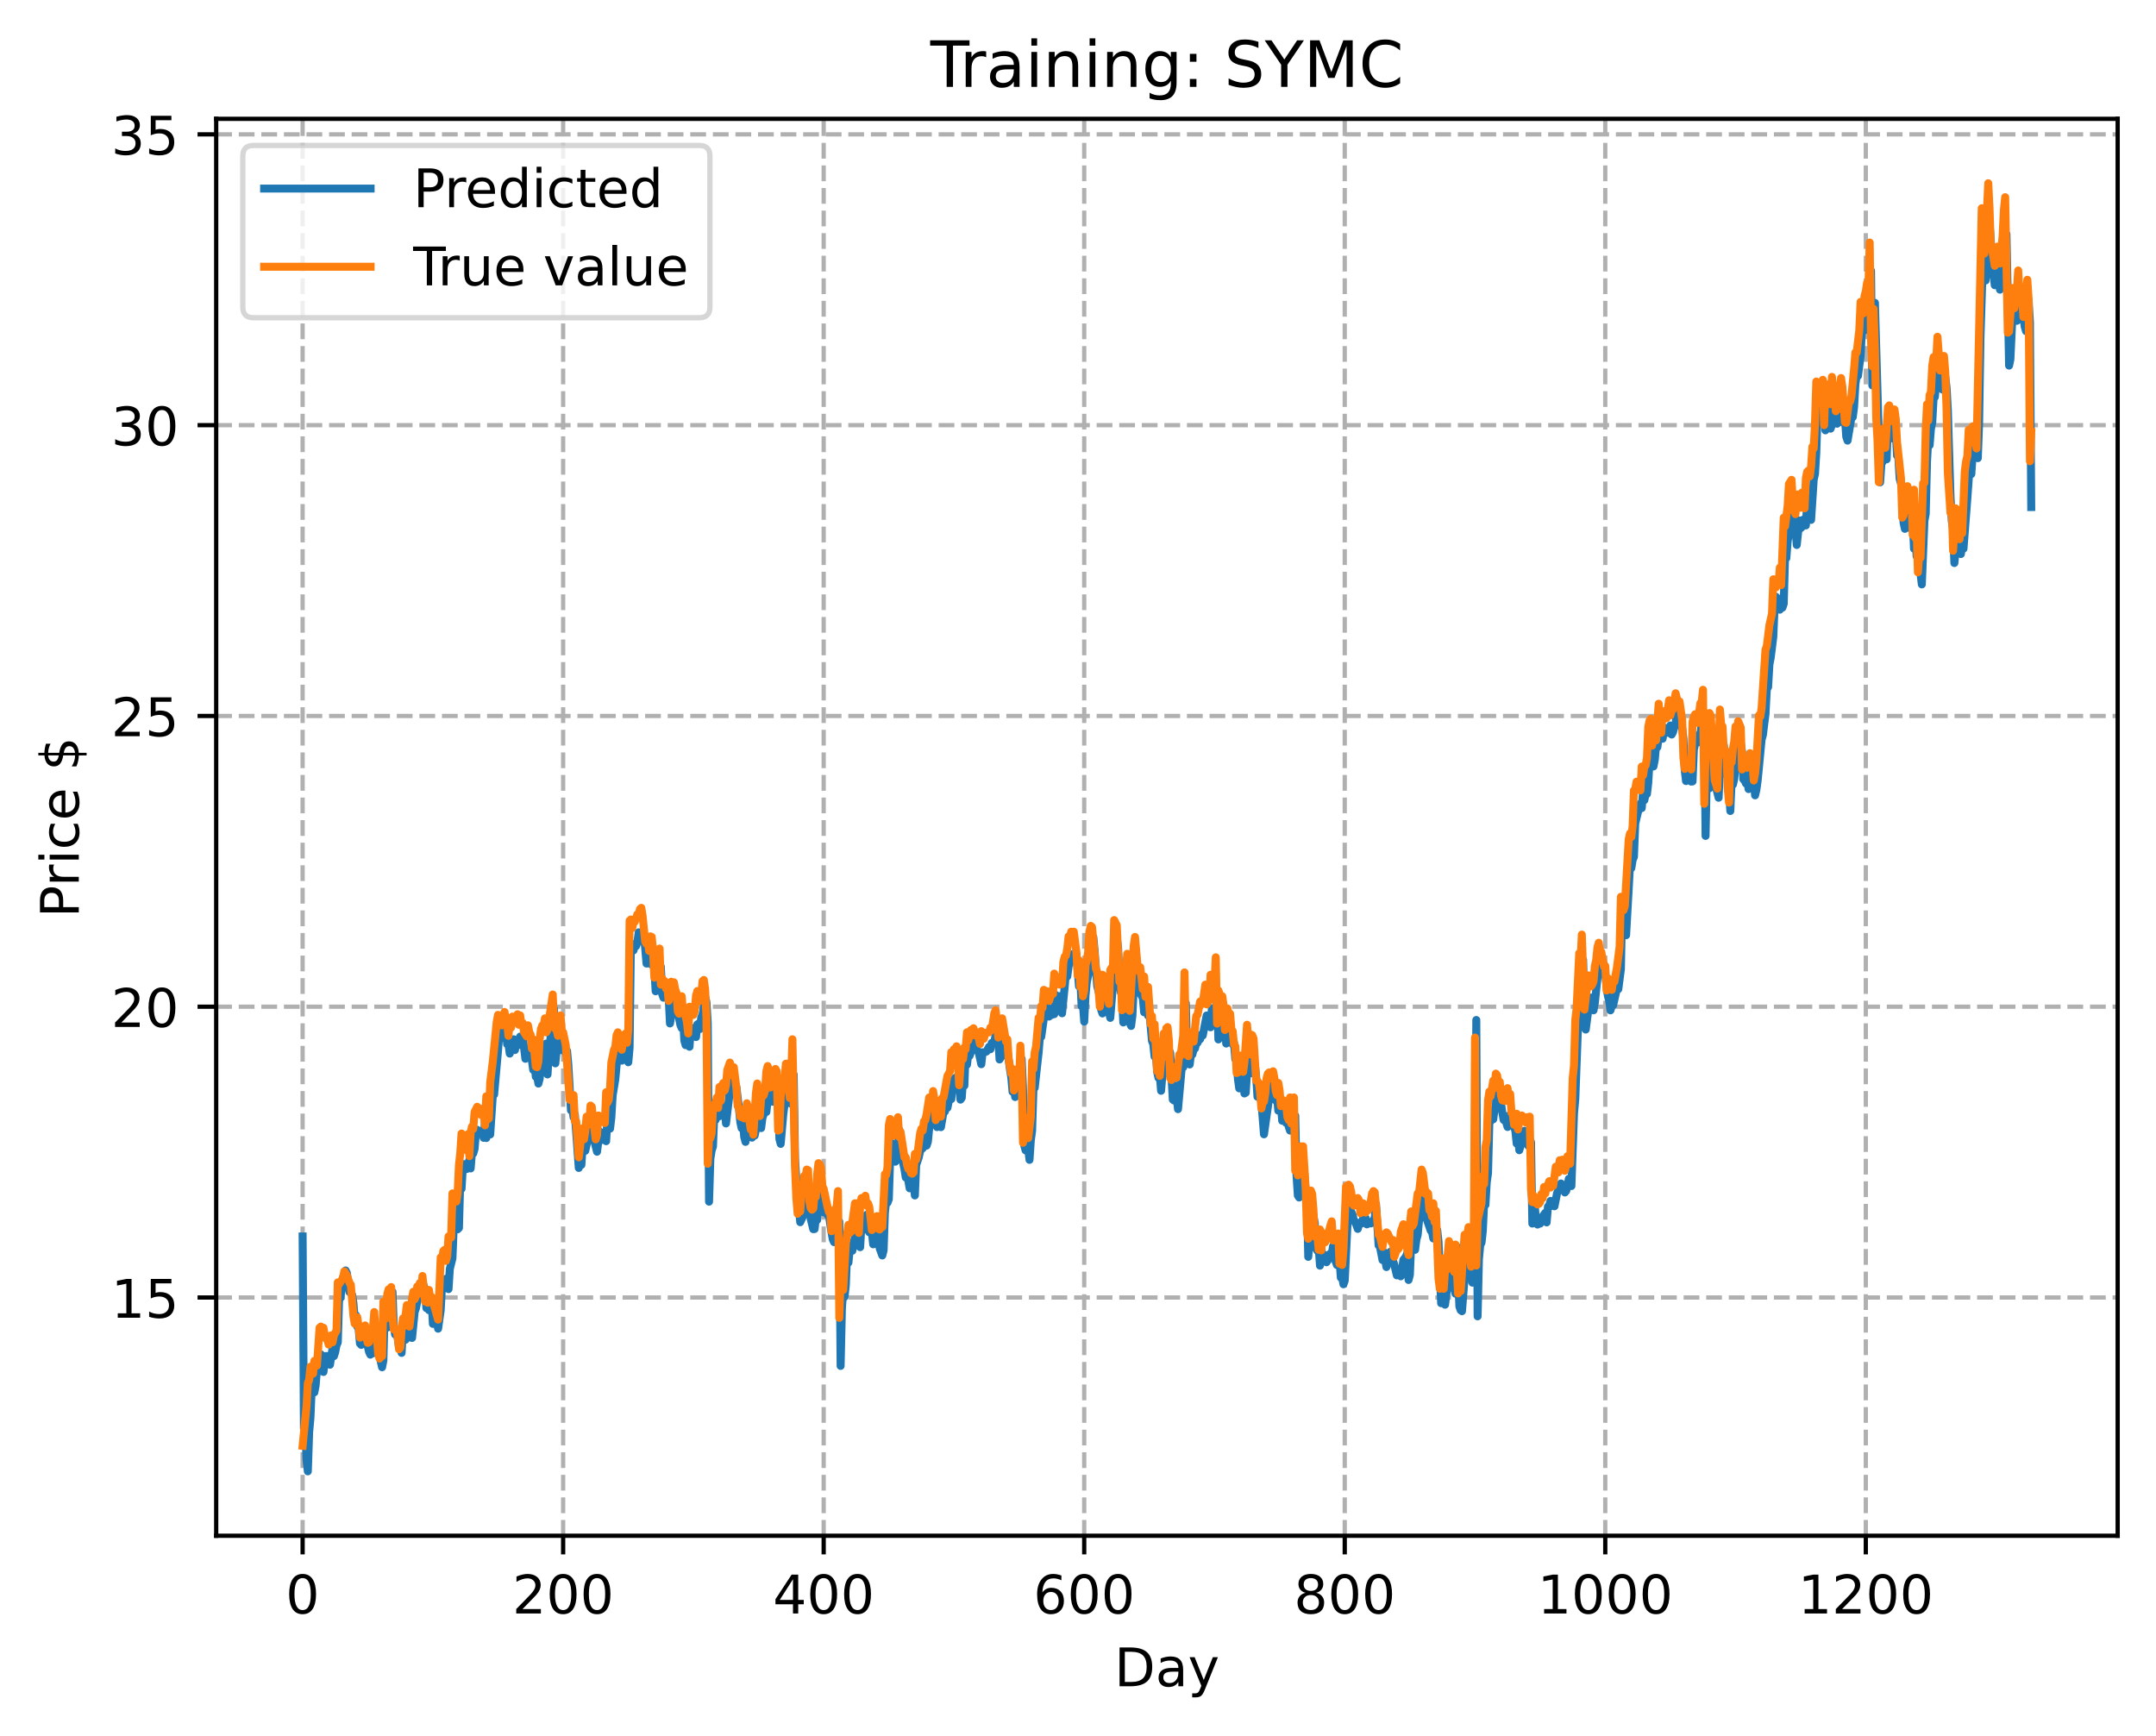 <?xml version="1.0" encoding="utf-8" standalone="no"?>
<!DOCTYPE svg PUBLIC "-//W3C//DTD SVG 1.1//EN"
  "http://www.w3.org/Graphics/SVG/1.1/DTD/svg11.dtd">
<!-- Created with matplotlib (https://matplotlib.org/) -->
<svg height="325.986pt" version="1.1" viewBox="0 0 404.923 325.986" width="404.923pt" xmlns="http://www.w3.org/2000/svg" xmlns:xlink="http://www.w3.org/1999/xlink">
 <defs>
  <style type="text/css">
*{stroke-linecap:butt;stroke-linejoin:round;}
  </style>
 </defs>
 <g id="figure_1">
  <g id="patch_1">
   <path d="M 0 325.986 
L 404.923 325.986 
L 404.923 0 
L 0 0 
z
" style="fill:#ffffff;"/>
  </g>
  <g id="axes_1">
   <g id="patch_2">
    <path d="M 40.603 288.43 
L 397.723 288.43 
L 397.723 22.318 
L 40.603 22.318 
z
" style="fill:#ffffff;"/>
   </g>
   <g id="matplotlib.axis_1">
    <g id="xtick_1">
     <g id="line2d_1">
      <path clip-path="url(#pf82fbf22f0)" d="M 56.836 288.43 
L 56.836 22.318 
" style="fill:none;stroke:#b0b0b0;stroke-dasharray:2.96,1.28;stroke-dashoffset:0;stroke-width:0.8;"/>
     </g>
     <g id="line2d_2">
      <defs>
       <path d="M 0 0 
L 0 3.5 
" id="m35d5a00bef" style="stroke:#000000;stroke-width:0.8;"/>
      </defs>
      <g>
       <use style="stroke:#000000;stroke-width:0.8;" x="56.836" xlink:href="#m35d5a00bef" y="288.43"/>
      </g>
     </g>
     <g id="text_1">
      <!-- 0 -->
      <defs>
       <path d="M 31.781 66.406 
Q 24.172 66.406 20.328 58.906 
Q 16.5 51.422 16.5 36.375 
Q 16.5 21.391 20.328 13.891 
Q 24.172 6.391 31.781 6.391 
Q 39.453 6.391 43.281 13.891 
Q 47.125 21.391 47.125 36.375 
Q 47.125 51.422 43.281 58.906 
Q 39.453 66.406 31.781 66.406 
z
M 31.781 74.219 
Q 44.047 74.219 50.516 64.516 
Q 56.984 54.828 56.984 36.375 
Q 56.984 17.969 50.516 8.266 
Q 44.047 -1.422 31.781 -1.422 
Q 19.531 -1.422 13.062 8.266 
Q 6.594 17.969 6.594 36.375 
Q 6.594 54.828 13.062 64.516 
Q 19.531 74.219 31.781 74.219 
z
" id="DejaVuSans-48"/>
      </defs>
      <g transform="translate(53.655 303.029)scale(0.1 -0.1)">
       <use xlink:href="#DejaVuSans-48"/>
      </g>
     </g>
    </g>
    <g id="xtick_2">
     <g id="line2d_3">
      <path clip-path="url(#pf82fbf22f0)" d="M 105.766 288.43 
L 105.766 22.318 
" style="fill:none;stroke:#b0b0b0;stroke-dasharray:2.96,1.28;stroke-dashoffset:0;stroke-width:0.8;"/>
     </g>
     <g id="line2d_4">
      <g>
       <use style="stroke:#000000;stroke-width:0.8;" x="105.766" xlink:href="#m35d5a00bef" y="288.43"/>
      </g>
     </g>
     <g id="text_2">
      <!-- 200 -->
      <defs>
       <path d="M 19.188 8.297 
L 53.609 8.297 
L 53.609 0 
L 7.328 0 
L 7.328 8.297 
Q 12.938 14.109 22.625 23.891 
Q 32.328 33.688 34.812 36.531 
Q 39.547 41.844 41.422 45.531 
Q 43.312 49.219 43.312 52.781 
Q 43.312 58.594 39.234 62.25 
Q 35.156 65.922 28.609 65.922 
Q 23.969 65.922 18.812 64.312 
Q 13.672 62.703 7.812 59.422 
L 7.812 69.391 
Q 13.766 71.781 18.938 73 
Q 24.125 74.219 28.422 74.219 
Q 39.75 74.219 46.484 68.547 
Q 53.219 62.891 53.219 53.422 
Q 53.219 48.922 51.531 44.891 
Q 49.859 40.875 45.406 35.406 
Q 44.188 33.984 37.641 27.219 
Q 31.109 20.453 19.188 8.297 
z
" id="DejaVuSans-50"/>
      </defs>
      <g transform="translate(96.223 303.029)scale(0.1 -0.1)">
       <use xlink:href="#DejaVuSans-50"/>
       <use x="63.623" xlink:href="#DejaVuSans-48"/>
       <use x="127.246" xlink:href="#DejaVuSans-48"/>
      </g>
     </g>
    </g>
    <g id="xtick_3">
     <g id="line2d_5">
      <path clip-path="url(#pf82fbf22f0)" d="M 154.697 288.43 
L 154.697 22.318 
" style="fill:none;stroke:#b0b0b0;stroke-dasharray:2.96,1.28;stroke-dashoffset:0;stroke-width:0.8;"/>
     </g>
     <g id="line2d_6">
      <g>
       <use style="stroke:#000000;stroke-width:0.8;" x="154.697" xlink:href="#m35d5a00bef" y="288.43"/>
      </g>
     </g>
     <g id="text_3">
      <!-- 400 -->
      <defs>
       <path d="M 37.797 64.312 
L 12.891 25.391 
L 37.797 25.391 
z
M 35.203 72.906 
L 47.609 72.906 
L 47.609 25.391 
L 58.016 25.391 
L 58.016 17.188 
L 47.609 17.188 
L 47.609 0 
L 37.797 0 
L 37.797 17.188 
L 4.891 17.188 
L 4.891 26.703 
z
" id="DejaVuSans-52"/>
      </defs>
      <g transform="translate(145.153 303.029)scale(0.1 -0.1)">
       <use xlink:href="#DejaVuSans-52"/>
       <use x="63.623" xlink:href="#DejaVuSans-48"/>
       <use x="127.246" xlink:href="#DejaVuSans-48"/>
      </g>
     </g>
    </g>
    <g id="xtick_4">
     <g id="line2d_7">
      <path clip-path="url(#pf82fbf22f0)" d="M 203.628 288.43 
L 203.628 22.318 
" style="fill:none;stroke:#b0b0b0;stroke-dasharray:2.96,1.28;stroke-dashoffset:0;stroke-width:0.8;"/>
     </g>
     <g id="line2d_8">
      <g>
       <use style="stroke:#000000;stroke-width:0.8;" x="203.628" xlink:href="#m35d5a00bef" y="288.43"/>
      </g>
     </g>
     <g id="text_4">
      <!-- 600 -->
      <defs>
       <path d="M 33.016 40.375 
Q 26.375 40.375 22.484 35.828 
Q 18.609 31.297 18.609 23.391 
Q 18.609 15.531 22.484 10.953 
Q 26.375 6.391 33.016 6.391 
Q 39.656 6.391 43.531 10.953 
Q 47.406 15.531 47.406 23.391 
Q 47.406 31.297 43.531 35.828 
Q 39.656 40.375 33.016 40.375 
z
M 52.594 71.297 
L 52.594 62.312 
Q 48.875 64.062 45.094 64.984 
Q 41.312 65.922 37.594 65.922 
Q 27.828 65.922 22.672 59.328 
Q 17.531 52.734 16.797 39.406 
Q 19.672 43.656 24.016 45.922 
Q 28.375 48.188 33.594 48.188 
Q 44.578 48.188 50.953 41.516 
Q 57.328 34.859 57.328 23.391 
Q 57.328 12.156 50.688 5.359 
Q 44.047 -1.422 33.016 -1.422 
Q 20.359 -1.422 13.672 8.266 
Q 6.984 17.969 6.984 36.375 
Q 6.984 53.656 15.188 63.938 
Q 23.391 74.219 37.203 74.219 
Q 40.922 74.219 44.703 73.484 
Q 48.484 72.75 52.594 71.297 
z
" id="DejaVuSans-54"/>
      </defs>
      <g transform="translate(194.084 303.029)scale(0.1 -0.1)">
       <use xlink:href="#DejaVuSans-54"/>
       <use x="63.623" xlink:href="#DejaVuSans-48"/>
       <use x="127.246" xlink:href="#DejaVuSans-48"/>
      </g>
     </g>
    </g>
    <g id="xtick_5">
     <g id="line2d_9">
      <path clip-path="url(#pf82fbf22f0)" d="M 252.558 288.43 
L 252.558 22.318 
" style="fill:none;stroke:#b0b0b0;stroke-dasharray:2.96,1.28;stroke-dashoffset:0;stroke-width:0.8;"/>
     </g>
     <g id="line2d_10">
      <g>
       <use style="stroke:#000000;stroke-width:0.8;" x="252.558" xlink:href="#m35d5a00bef" y="288.43"/>
      </g>
     </g>
     <g id="text_5">
      <!-- 800 -->
      <defs>
       <path d="M 31.781 34.625 
Q 24.75 34.625 20.719 30.859 
Q 16.703 27.094 16.703 20.516 
Q 16.703 13.922 20.719 10.156 
Q 24.75 6.391 31.781 6.391 
Q 38.812 6.391 42.859 10.172 
Q 46.922 13.969 46.922 20.516 
Q 46.922 27.094 42.891 30.859 
Q 38.875 34.625 31.781 34.625 
z
M 21.922 38.812 
Q 15.578 40.375 12.031 44.719 
Q 8.5 49.078 8.5 55.328 
Q 8.5 64.062 14.719 69.141 
Q 20.953 74.219 31.781 74.219 
Q 42.672 74.219 48.875 69.141 
Q 55.078 64.062 55.078 55.328 
Q 55.078 49.078 51.531 44.719 
Q 48 40.375 41.703 38.812 
Q 48.828 37.156 52.797 32.312 
Q 56.781 27.484 56.781 20.516 
Q 56.781 9.906 50.312 4.234 
Q 43.844 -1.422 31.781 -1.422 
Q 19.734 -1.422 13.25 4.234 
Q 6.781 9.906 6.781 20.516 
Q 6.781 27.484 10.781 32.312 
Q 14.797 37.156 21.922 38.812 
z
M 18.312 54.391 
Q 18.312 48.734 21.844 45.562 
Q 25.391 42.391 31.781 42.391 
Q 38.141 42.391 41.719 45.562 
Q 45.312 48.734 45.312 54.391 
Q 45.312 60.062 41.719 63.234 
Q 38.141 66.406 31.781 66.406 
Q 25.391 66.406 21.844 63.234 
Q 18.312 60.062 18.312 54.391 
z
" id="DejaVuSans-56"/>
      </defs>
      <g transform="translate(243.015 303.029)scale(0.1 -0.1)">
       <use xlink:href="#DejaVuSans-56"/>
       <use x="63.623" xlink:href="#DejaVuSans-48"/>
       <use x="127.246" xlink:href="#DejaVuSans-48"/>
      </g>
     </g>
    </g>
    <g id="xtick_6">
     <g id="line2d_11">
      <path clip-path="url(#pf82fbf22f0)" d="M 301.489 288.43 
L 301.489 22.318 
" style="fill:none;stroke:#b0b0b0;stroke-dasharray:2.96,1.28;stroke-dashoffset:0;stroke-width:0.8;"/>
     </g>
     <g id="line2d_12">
      <g>
       <use style="stroke:#000000;stroke-width:0.8;" x="301.489" xlink:href="#m35d5a00bef" y="288.43"/>
      </g>
     </g>
     <g id="text_6">
      <!-- 1000 -->
      <defs>
       <path d="M 12.406 8.297 
L 28.516 8.297 
L 28.516 63.922 
L 10.984 60.406 
L 10.984 69.391 
L 28.422 72.906 
L 38.281 72.906 
L 38.281 8.297 
L 54.391 8.297 
L 54.391 0 
L 12.406 0 
z
" id="DejaVuSans-49"/>
      </defs>
      <g transform="translate(288.764 303.029)scale(0.1 -0.1)">
       <use xlink:href="#DejaVuSans-49"/>
       <use x="63.623" xlink:href="#DejaVuSans-48"/>
       <use x="127.246" xlink:href="#DejaVuSans-48"/>
       <use x="190.869" xlink:href="#DejaVuSans-48"/>
      </g>
     </g>
    </g>
    <g id="xtick_7">
     <g id="line2d_13">
      <path clip-path="url(#pf82fbf22f0)" d="M 350.419 288.43 
L 350.419 22.318 
" style="fill:none;stroke:#b0b0b0;stroke-dasharray:2.96,1.28;stroke-dashoffset:0;stroke-width:0.8;"/>
     </g>
     <g id="line2d_14">
      <g>
       <use style="stroke:#000000;stroke-width:0.8;" x="350.419" xlink:href="#m35d5a00bef" y="288.43"/>
      </g>
     </g>
     <g id="text_7">
      <!-- 1200 -->
      <g transform="translate(337.694 303.029)scale(0.1 -0.1)">
       <use xlink:href="#DejaVuSans-49"/>
       <use x="63.623" xlink:href="#DejaVuSans-50"/>
       <use x="127.246" xlink:href="#DejaVuSans-48"/>
       <use x="190.869" xlink:href="#DejaVuSans-48"/>
      </g>
     </g>
    </g>
    <g id="text_8">
     <!-- Day -->
     <defs>
      <path d="M 19.672 64.797 
L 19.672 8.109 
L 31.594 8.109 
Q 46.688 8.109 53.688 14.938 
Q 60.688 21.781 60.688 36.531 
Q 60.688 51.172 53.688 57.984 
Q 46.688 64.797 31.594 64.797 
z
M 9.812 72.906 
L 30.078 72.906 
Q 51.266 72.906 61.172 64.094 
Q 71.094 55.281 71.094 36.531 
Q 71.094 17.672 61.125 8.828 
Q 51.172 0 30.078 0 
L 9.812 0 
z
" id="DejaVuSans-68"/>
      <path d="M 34.281 27.484 
Q 23.391 27.484 19.188 25 
Q 14.984 22.516 14.984 16.5 
Q 14.984 11.719 18.141 8.906 
Q 21.297 6.109 26.703 6.109 
Q 34.188 6.109 38.703 11.406 
Q 43.219 16.703 43.219 25.484 
L 43.219 27.484 
z
M 52.203 31.203 
L 52.203 0 
L 43.219 0 
L 43.219 8.297 
Q 40.141 3.328 35.547 0.953 
Q 30.953 -1.422 24.312 -1.422 
Q 15.922 -1.422 10.953 3.297 
Q 6 8.016 6 15.922 
Q 6 25.141 12.172 29.828 
Q 18.359 34.516 30.609 34.516 
L 43.219 34.516 
L 43.219 35.406 
Q 43.219 41.609 39.141 45 
Q 35.062 48.391 27.688 48.391 
Q 23 48.391 18.547 47.266 
Q 14.109 46.141 10.016 43.891 
L 10.016 52.203 
Q 14.938 54.109 19.578 55.047 
Q 24.219 56 28.609 56 
Q 40.484 56 46.344 49.844 
Q 52.203 43.703 52.203 31.203 
z
" id="DejaVuSans-97"/>
      <path d="M 32.172 -5.078 
Q 28.375 -14.844 24.75 -17.812 
Q 21.141 -20.797 15.094 -20.797 
L 7.906 -20.797 
L 7.906 -13.281 
L 13.188 -13.281 
Q 16.891 -13.281 18.938 -11.516 
Q 21 -9.766 23.484 -3.219 
L 25.094 0.875 
L 2.984 54.688 
L 12.5 54.688 
L 29.594 11.922 
L 46.688 54.688 
L 56.203 54.688 
z
" id="DejaVuSans-121"/>
     </defs>
     <g transform="translate(209.29 316.707)scale(0.1 -0.1)">
      <use xlink:href="#DejaVuSans-68"/>
      <use x="77.002" xlink:href="#DejaVuSans-97"/>
      <use x="138.281" xlink:href="#DejaVuSans-121"/>
     </g>
    </g>
   </g>
   <g id="matplotlib.axis_2">
    <g id="ytick_1">
     <g id="line2d_15">
      <path clip-path="url(#pf82fbf22f0)" d="M 40.603 243.688 
L 397.723 243.688 
" style="fill:none;stroke:#b0b0b0;stroke-dasharray:2.96,1.28;stroke-dashoffset:0;stroke-width:0.8;"/>
     </g>
     <g id="line2d_16">
      <defs>
       <path d="M 0 0 
L -3.5 0 
" id="m6d18054b3e" style="stroke:#000000;stroke-width:0.8;"/>
      </defs>
      <g>
       <use style="stroke:#000000;stroke-width:0.8;" x="40.603" xlink:href="#m6d18054b3e" y="243.688"/>
      </g>
     </g>
     <g id="text_9">
      <!-- 15 -->
      <defs>
       <path d="M 10.797 72.906 
L 49.516 72.906 
L 49.516 64.594 
L 19.828 64.594 
L 19.828 46.734 
Q 21.969 47.469 24.109 47.828 
Q 26.266 48.188 28.422 48.188 
Q 40.625 48.188 47.75 41.5 
Q 54.891 34.812 54.891 23.391 
Q 54.891 11.625 47.562 5.094 
Q 40.234 -1.422 26.906 -1.422 
Q 22.312 -1.422 17.547 -0.641 
Q 12.797 0.141 7.719 1.703 
L 7.719 11.625 
Q 12.109 9.234 16.797 8.062 
Q 21.484 6.891 26.703 6.891 
Q 35.156 6.891 40.078 11.328 
Q 45.016 15.766 45.016 23.391 
Q 45.016 31 40.078 35.438 
Q 35.156 39.891 26.703 39.891 
Q 22.75 39.891 18.812 39.016 
Q 14.891 38.141 10.797 36.281 
z
" id="DejaVuSans-53"/>
      </defs>
      <g transform="translate(20.878 247.487)scale(0.1 -0.1)">
       <use xlink:href="#DejaVuSans-49"/>
       <use x="63.623" xlink:href="#DejaVuSans-53"/>
      </g>
     </g>
    </g>
    <g id="ytick_2">
     <g id="line2d_17">
      <path clip-path="url(#pf82fbf22f0)" d="M 40.603 189.076 
L 397.723 189.076 
" style="fill:none;stroke:#b0b0b0;stroke-dasharray:2.96,1.28;stroke-dashoffset:0;stroke-width:0.8;"/>
     </g>
     <g id="line2d_18">
      <g>
       <use style="stroke:#000000;stroke-width:0.8;" x="40.603" xlink:href="#m6d18054b3e" y="189.076"/>
      </g>
     </g>
     <g id="text_10">
      <!-- 20 -->
      <g transform="translate(20.878 192.875)scale(0.1 -0.1)">
       <use xlink:href="#DejaVuSans-50"/>
       <use x="63.623" xlink:href="#DejaVuSans-48"/>
      </g>
     </g>
    </g>
    <g id="ytick_3">
     <g id="line2d_19">
      <path clip-path="url(#pf82fbf22f0)" d="M 40.603 134.464 
L 397.723 134.464 
" style="fill:none;stroke:#b0b0b0;stroke-dasharray:2.96,1.28;stroke-dashoffset:0;stroke-width:0.8;"/>
     </g>
     <g id="line2d_20">
      <g>
       <use style="stroke:#000000;stroke-width:0.8;" x="40.603" xlink:href="#m6d18054b3e" y="134.464"/>
      </g>
     </g>
     <g id="text_11">
      <!-- 25 -->
      <g transform="translate(20.878 138.263)scale(0.1 -0.1)">
       <use xlink:href="#DejaVuSans-50"/>
       <use x="63.623" xlink:href="#DejaVuSans-53"/>
      </g>
     </g>
    </g>
    <g id="ytick_4">
     <g id="line2d_21">
      <path clip-path="url(#pf82fbf22f0)" d="M 40.603 79.851 
L 397.723 79.851 
" style="fill:none;stroke:#b0b0b0;stroke-dasharray:2.96,1.28;stroke-dashoffset:0;stroke-width:0.8;"/>
     </g>
     <g id="line2d_22">
      <g>
       <use style="stroke:#000000;stroke-width:0.8;" x="40.603" xlink:href="#m6d18054b3e" y="79.851"/>
      </g>
     </g>
     <g id="text_12">
      <!-- 30 -->
      <defs>
       <path d="M 40.578 39.312 
Q 47.656 37.797 51.625 33 
Q 55.609 28.219 55.609 21.188 
Q 55.609 10.406 48.188 4.484 
Q 40.766 -1.422 27.094 -1.422 
Q 22.516 -1.422 17.656 -0.516 
Q 12.797 0.391 7.625 2.203 
L 7.625 11.719 
Q 11.719 9.328 16.594 8.109 
Q 21.484 6.891 26.812 6.891 
Q 36.078 6.891 40.938 10.547 
Q 45.797 14.203 45.797 21.188 
Q 45.797 27.641 41.281 31.266 
Q 36.766 34.906 28.719 34.906 
L 20.219 34.906 
L 20.219 43.016 
L 29.109 43.016 
Q 36.375 43.016 40.234 45.922 
Q 44.094 48.828 44.094 54.297 
Q 44.094 59.906 40.109 62.906 
Q 36.141 65.922 28.719 65.922 
Q 24.656 65.922 20.016 65.031 
Q 15.375 64.156 9.812 62.312 
L 9.812 71.094 
Q 15.438 72.656 20.344 73.438 
Q 25.25 74.219 29.594 74.219 
Q 40.828 74.219 47.359 69.109 
Q 53.906 64.016 53.906 55.328 
Q 53.906 49.266 50.438 45.094 
Q 46.969 40.922 40.578 39.312 
z
" id="DejaVuSans-51"/>
      </defs>
      <g transform="translate(20.878 83.651)scale(0.1 -0.1)">
       <use xlink:href="#DejaVuSans-51"/>
       <use x="63.623" xlink:href="#DejaVuSans-48"/>
      </g>
     </g>
    </g>
    <g id="ytick_5">
     <g id="line2d_23">
      <path clip-path="url(#pf82fbf22f0)" d="M 40.603 25.239 
L 397.723 25.239 
" style="fill:none;stroke:#b0b0b0;stroke-dasharray:2.96,1.28;stroke-dashoffset:0;stroke-width:0.8;"/>
     </g>
     <g id="line2d_24">
      <g>
       <use style="stroke:#000000;stroke-width:0.8;" x="40.603" xlink:href="#m6d18054b3e" y="25.239"/>
      </g>
     </g>
     <g id="text_13">
      <!-- 35 -->
      <g transform="translate(20.878 29.039)scale(0.1 -0.1)">
       <use xlink:href="#DejaVuSans-51"/>
       <use x="63.623" xlink:href="#DejaVuSans-53"/>
      </g>
     </g>
    </g>
    <g id="text_14">
     <!-- Price $ -->
     <defs>
      <path d="M 19.672 64.797 
L 19.672 37.406 
L 32.078 37.406 
Q 38.969 37.406 42.719 40.969 
Q 46.484 44.531 46.484 51.125 
Q 46.484 57.672 42.719 61.234 
Q 38.969 64.797 32.078 64.797 
z
M 9.812 72.906 
L 32.078 72.906 
Q 44.344 72.906 50.609 67.359 
Q 56.891 61.812 56.891 51.125 
Q 56.891 40.328 50.609 34.812 
Q 44.344 29.297 32.078 29.297 
L 19.672 29.297 
L 19.672 0 
L 9.812 0 
z
" id="DejaVuSans-80"/>
      <path d="M 41.109 46.297 
Q 39.594 47.172 37.812 47.578 
Q 36.031 48 33.891 48 
Q 26.266 48 22.188 43.047 
Q 18.109 38.094 18.109 28.812 
L 18.109 0 
L 9.078 0 
L 9.078 54.688 
L 18.109 54.688 
L 18.109 46.188 
Q 20.953 51.172 25.484 53.578 
Q 30.031 56 36.531 56 
Q 37.453 56 38.578 55.875 
Q 39.703 55.766 41.062 55.516 
z
" id="DejaVuSans-114"/>
      <path d="M 9.422 54.688 
L 18.406 54.688 
L 18.406 0 
L 9.422 0 
z
M 9.422 75.984 
L 18.406 75.984 
L 18.406 64.594 
L 9.422 64.594 
z
" id="DejaVuSans-105"/>
      <path d="M 48.781 52.594 
L 48.781 44.188 
Q 44.969 46.297 41.141 47.344 
Q 37.312 48.391 33.406 48.391 
Q 24.656 48.391 19.812 42.844 
Q 14.984 37.312 14.984 27.297 
Q 14.984 17.281 19.812 11.734 
Q 24.656 6.203 33.406 6.203 
Q 37.312 6.203 41.141 7.25 
Q 44.969 8.297 48.781 10.406 
L 48.781 2.094 
Q 45.016 0.344 40.984 -0.531 
Q 36.969 -1.422 32.422 -1.422 
Q 20.062 -1.422 12.781 6.344 
Q 5.516 14.109 5.516 27.297 
Q 5.516 40.672 12.859 48.328 
Q 20.219 56 33.016 56 
Q 37.156 56 41.109 55.141 
Q 45.062 54.297 48.781 52.594 
z
" id="DejaVuSans-99"/>
      <path d="M 56.203 29.594 
L 56.203 25.203 
L 14.891 25.203 
Q 15.484 15.922 20.484 11.062 
Q 25.484 6.203 34.422 6.203 
Q 39.594 6.203 44.453 7.469 
Q 49.312 8.734 54.109 11.281 
L 54.109 2.781 
Q 49.266 0.734 44.188 -0.344 
Q 39.109 -1.422 33.891 -1.422 
Q 20.797 -1.422 13.156 6.188 
Q 5.516 13.812 5.516 26.812 
Q 5.516 40.234 12.766 48.109 
Q 20.016 56 32.328 56 
Q 43.359 56 49.781 48.891 
Q 56.203 41.797 56.203 29.594 
z
M 47.219 32.234 
Q 47.125 39.594 43.094 43.984 
Q 39.062 48.391 32.422 48.391 
Q 24.906 48.391 20.391 44.141 
Q 15.875 39.891 15.188 32.172 
z
" id="DejaVuSans-101"/>
      <path id="DejaVuSans-32"/>
      <path d="M 33.797 -14.703 
L 28.906 -14.703 
L 28.859 0 
Q 23.734 0.094 18.609 1.188 
Q 13.484 2.297 8.297 4.5 
L 8.297 13.281 
Q 13.281 10.156 18.375 8.562 
Q 23.484 6.984 28.906 6.938 
L 28.906 29.203 
Q 18.109 30.953 13.203 35.156 
Q 8.297 39.359 8.297 46.688 
Q 8.297 54.641 13.625 59.219 
Q 18.953 63.812 28.906 64.5 
L 28.906 75.984 
L 33.797 75.984 
L 33.797 64.656 
Q 38.328 64.453 42.578 63.688 
Q 46.828 62.938 50.875 61.625 
L 50.875 53.078 
Q 46.828 55.125 42.547 56.25 
Q 38.281 57.375 33.797 57.562 
L 33.797 36.719 
Q 44.875 35.016 50.094 30.609 
Q 55.328 26.219 55.328 18.609 
Q 55.328 10.359 49.781 5.594 
Q 44.234 0.828 33.797 0.094 
z
M 28.906 37.594 
L 28.906 57.625 
Q 23.25 56.984 20.266 54.391 
Q 17.281 51.812 17.281 47.516 
Q 17.281 43.312 20.031 40.969 
Q 22.797 38.625 28.906 37.594 
z
M 33.797 28.219 
L 33.797 7.078 
Q 39.984 7.906 43.141 10.594 
Q 46.297 13.281 46.297 17.672 
Q 46.297 21.969 43.281 24.5 
Q 40.281 27.047 33.797 28.219 
z
" id="DejaVuSans-36"/>
     </defs>
     <g transform="translate(14.798 172.342)rotate(-90)scale(0.1 -0.1)">
      <use xlink:href="#DejaVuSans-80"/>
      <use x="58.553" xlink:href="#DejaVuSans-114"/>
      <use x="99.666" xlink:href="#DejaVuSans-105"/>
      <use x="127.449" xlink:href="#DejaVuSans-99"/>
      <use x="182.43" xlink:href="#DejaVuSans-101"/>
      <use x="243.953" xlink:href="#DejaVuSans-32"/>
      <use x="275.74" xlink:href="#DejaVuSans-36"/>
     </g>
    </g>
   </g>
   <g id="line2d_25">
    <path clip-path="url(#pf82fbf22f0)" d="M 56.836 232.226 
L 57.081 268.266 
L 57.325 267.561 
L 57.57 274.211 
L 57.814 276.334 
L 58.059 268.972 
L 58.304 266.322 
L 58.548 260.505 
L 59.038 261.504 
L 59.282 260.205 
L 59.527 257.268 
L 59.772 257.04 
L 60.016 256.99 
L 60.261 254.361 
L 60.506 254.768 
L 60.75 257.674 
L 60.995 255.688 
L 61.24 254.675 
L 61.484 254.959 
L 61.729 254.654 
L 61.974 256.314 
L 62.463 253.187 
L 62.708 254.706 
L 62.952 253.957 
L 63.197 252.666 
L 63.441 252.138 
L 63.686 243.946 
L 63.931 243.792 
L 64.42 239.901 
L 64.665 239.428 
L 64.909 238.608 
L 65.154 239.118 
L 65.643 242.66 
L 65.888 242.691 
L 66.133 243.184 
L 66.377 244.759 
L 66.622 247.776 
L 66.867 247.03 
L 67.111 249.182 
L 67.356 249.468 
L 67.601 252.322 
L 67.845 252.591 
L 68.09 250.465 
L 68.335 249.884 
L 68.579 251.317 
L 68.824 249.693 
L 69.069 252.844 
L 69.313 253.9 
L 69.558 254.426 
L 69.802 252.542 
L 70.047 254.168 
L 70.292 252.628 
L 70.536 249.211 
L 70.781 250.957 
L 71.026 251.846 
L 71.515 255.718 
L 71.76 256.789 
L 72.004 255.509 
L 72.249 246.015 
L 72.494 248.229 
L 72.738 249.33 
L 72.983 247.945 
L 73.228 244.821 
L 73.472 244.719 
L 73.717 242.633 
L 73.962 249.199 
L 74.206 250.628 
L 74.451 250.145 
L 74.696 251.286 
L 74.94 253.005 
L 75.185 252.965 
L 75.429 254.092 
L 75.674 249.164 
L 75.919 249.565 
L 76.163 251.617 
L 76.653 247.563 
L 76.897 251.197 
L 77.142 250.972 
L 77.387 251.281 
L 77.876 246.37 
L 78.121 245.706 
L 78.855 241.957 
L 79.099 241.127 
L 79.344 240.782 
L 79.833 242.169 
L 80.078 245.68 
L 80.323 245.274 
L 80.567 246.067 
L 80.812 243.747 
L 81.056 243.932 
L 81.301 248.643 
L 81.546 246.525 
L 81.79 247.937 
L 82.035 247.367 
L 82.28 249.545 
L 82.769 246.07 
L 83.014 241.46 
L 83.258 241.585 
L 83.503 240.304 
L 83.748 240.176 
L 83.992 241.875 
L 84.237 242.109 
L 84.482 238.309 
L 84.971 236.333 
L 85.216 230.394 
L 85.46 230.6 
L 85.705 229.629 
L 85.95 230.88 
L 86.194 230.631 
L 86.439 221.695 
L 86.684 223.271 
L 86.928 219.115 
L 87.173 218.643 
L 87.417 219.353 
L 87.662 219.557 
L 87.907 219.122 
L 88.151 217.827 
L 88.396 219.447 
L 88.641 216.353 
L 88.885 216.625 
L 89.13 215.779 
L 89.375 212.89 
L 89.619 212.189 
L 90.109 212.63 
L 90.353 212.874 
L 90.598 212.598 
L 90.843 213.704 
L 91.087 210.631 
L 91.332 213.739 
L 91.577 210.082 
L 92.066 213.067 
L 92.555 205.714 
L 92.8 205.576 
L 93.534 197.307 
L 93.778 194.244 
L 94.268 192.565 
L 94.512 194.911 
L 95.002 192.968 
L 95.246 196.115 
L 95.491 196.084 
L 95.736 197.878 
L 96.225 196.649 
L 96.47 195.19 
L 96.714 197.213 
L 96.959 195.417 
L 97.204 196.351 
L 97.448 195.22 
L 97.693 194.683 
L 98.182 194.725 
L 98.672 198.853 
L 99.405 197.093 
L 99.65 197.296 
L 100.139 200.939 
L 100.384 199.664 
L 100.629 202.227 
L 100.873 202.09 
L 101.118 203.51 
L 101.363 202.58 
L 101.607 198.956 
L 101.852 197.876 
L 102.097 197.384 
L 102.341 196.339 
L 102.586 195.991 
L 102.831 201.794 
L 103.075 197.835 
L 103.32 195.931 
L 103.565 192.418 
L 103.809 192.898 
L 104.054 189.473 
L 104.299 199.711 
L 104.543 197.267 
L 104.788 196.83 
L 105.032 197.277 
L 105.277 195.76 
L 105.522 195.365 
L 105.766 196.735 
L 106.256 197.788 
L 106.5 197.37 
L 106.745 200.028 
L 107.234 208.533 
L 107.479 208.261 
L 107.724 209.858 
L 107.968 209.339 
L 108.702 219.355 
L 108.947 217.665 
L 109.192 218.781 
L 109.436 215.068 
L 109.681 215.439 
L 109.926 216.134 
L 110.415 213.856 
L 110.66 213.46 
L 110.904 213.557 
L 111.393 211.196 
L 111.638 214.339 
L 112.127 216.306 
L 112.617 212.499 
L 112.861 212.845 
L 113.106 214.097 
L 113.351 213.337 
L 113.595 213.304 
L 113.84 214.328 
L 114.085 210.004 
L 114.574 211.978 
L 114.819 209.88 
L 115.063 205.739 
L 115.553 202.761 
L 116.042 197.541 
L 116.287 196.72 
L 116.531 198.416 
L 116.776 199.201 
L 117.02 197.545 
L 117.265 198.132 
L 117.51 197.751 
L 117.999 199.505 
L 118.244 196.771 
L 118.488 177.169 
L 118.733 177.605 
L 118.978 178.501 
L 119.222 177.599 
L 119.467 177.685 
L 119.712 176.988 
L 119.956 175.105 
L 120.201 176.213 
L 120.446 175.951 
L 120.69 175.505 
L 120.935 175.35 
L 121.424 180.967 
L 121.669 180.941 
L 121.914 180.445 
L 122.158 180.37 
L 122.403 181.192 
L 122.648 179.933 
L 122.892 181.744 
L 123.137 186.172 
L 123.381 185.55 
L 123.626 183.537 
L 123.871 185.376 
L 124.115 181.567 
L 124.36 186.687 
L 124.605 187.381 
L 124.849 187.176 
L 125.094 187.402 
L 125.339 186.949 
L 125.583 187.278 
L 125.828 192.216 
L 126.073 190.827 
L 126.317 187.649 
L 126.562 188.488 
L 126.807 187.506 
L 127.051 187.984 
L 127.296 188.181 
L 127.541 191.282 
L 127.785 192.489 
L 128.03 193.081 
L 128.275 190.696 
L 128.519 195.423 
L 128.764 196.294 
L 129.253 195.572 
L 129.498 196.598 
L 129.742 193.099 
L 129.987 193.064 
L 130.232 193.975 
L 130.476 193.638 
L 130.721 194.771 
L 130.966 192.387 
L 131.21 192.246 
L 131.455 193.268 
L 131.7 191.118 
L 131.944 190.541 
L 132.189 189.253 
L 132.434 187.254 
L 132.678 188.175 
L 132.923 192.128 
L 133.168 225.688 
L 133.412 217.624 
L 133.657 216.07 
L 133.902 215.326 
L 134.146 209.389 
L 134.391 210.346 
L 134.88 209.006 
L 135.125 209.636 
L 135.369 208.49 
L 135.614 208.779 
L 135.859 208.573 
L 136.103 207.632 
L 136.348 211.003 
L 137.082 204.866 
L 137.327 203.17 
L 137.571 203.14 
L 137.816 203.667 
L 138.061 204.967 
L 138.305 204.131 
L 138.795 208.275 
L 139.039 210.757 
L 139.284 211.893 
L 139.529 210.7 
L 139.773 213.538 
L 140.018 214.461 
L 140.263 212.78 
L 140.507 207.83 
L 140.996 212.213 
L 141.241 213.665 
L 141.486 213.284 
L 141.73 213.278 
L 141.975 212.166 
L 142.22 209.677 
L 142.464 208.789 
L 142.709 209.281 
L 142.954 211.865 
L 143.198 209.924 
L 143.688 208.57 
L 143.932 208.841 
L 144.422 204.591 
L 144.666 205.264 
L 145.156 206.925 
L 145.645 204.831 
L 146.134 203.943 
L 146.379 213.915 
L 146.624 214.833 
L 147.113 209.232 
L 147.357 207.399 
L 147.602 207.186 
L 148.091 203.908 
L 148.581 207.309 
L 148.825 206.334 
L 149.07 201.842 
L 149.315 217.536 
L 149.804 225.636 
L 150.049 226.967 
L 150.293 229.544 
L 151.027 227.922 
L 151.517 224.32 
L 151.761 225.011 
L 152.006 223.057 
L 152.251 228.895 
L 152.74 230.851 
L 152.984 230.836 
L 153.229 228.796 
L 153.474 229.124 
L 153.963 223.735 
L 154.208 222.423 
L 154.452 223.786 
L 154.697 227.688 
L 154.942 226.988 
L 155.186 227.085 
L 155.431 228.193 
L 155.676 228.226 
L 156.165 231.413 
L 156.41 232.781 
L 156.654 233.296 
L 157.144 230.852 
L 157.388 230.732 
L 157.633 229.444 
L 157.878 256.537 
L 158.122 245.678 
L 158.367 242.321 
L 158.612 243.571 
L 158.856 241.411 
L 159.101 235.178 
L 159.345 237.134 
L 159.59 234.601 
L 159.835 233.871 
L 160.079 234.914 
L 160.813 230.971 
L 161.303 230.266 
L 161.547 234.237 
L 161.792 229.803 
L 162.037 230.649 
L 162.281 228.446 
L 162.526 230.89 
L 162.771 228.157 
L 163.015 229.379 
L 163.26 231.439 
L 163.505 229.092 
L 163.994 233.699 
L 164.239 233.505 
L 164.483 233.62 
L 164.728 231.795 
L 164.972 232.287 
L 165.217 234.469 
L 165.706 235.795 
L 165.951 234.829 
L 166.196 227.683 
L 166.44 225.59 
L 166.685 225.88 
L 166.93 225.232 
L 167.174 217.716 
L 167.419 214.654 
L 167.908 217.332 
L 168.153 218.183 
L 168.398 216.559 
L 168.642 215.793 
L 168.887 212.199 
L 169.376 217.329 
L 169.866 219.584 
L 170.11 221.143 
L 170.355 220.949 
L 170.6 221.794 
L 170.844 223.176 
L 171.089 223.049 
L 171.333 223.23 
L 171.578 222.244 
L 171.823 224.521 
L 172.067 218.805 
L 172.557 217.358 
L 172.801 216.222 
L 173.046 215.844 
L 173.291 215.673 
L 173.78 213.275 
L 174.025 215.161 
L 174.269 214.427 
L 174.759 209.339 
L 175.003 209.382 
L 175.248 209.187 
L 175.493 210.366 
L 175.737 210.841 
L 175.982 211.68 
L 176.227 210.599 
L 176.716 211.694 
L 177.205 208.835 
L 177.45 208.782 
L 177.694 207.858 
L 177.939 208.059 
L 178.184 206.861 
L 178.428 206.239 
L 178.673 206.43 
L 178.918 202.86 
L 179.162 203.364 
L 179.407 202.422 
L 179.652 203.499 
L 179.896 202.719 
L 180.141 204.114 
L 180.386 206.523 
L 180.63 206.186 
L 180.875 202.568 
L 181.12 203.902 
L 181.364 197.33 
L 181.609 199.965 
L 181.854 197.933 
L 182.098 198.309 
L 182.343 197.622 
L 182.832 194.737 
L 183.077 196.626 
L 183.321 196.541 
L 183.566 197.374 
L 183.811 197.655 
L 184.3 199.871 
L 184.545 197.629 
L 184.789 197.685 
L 185.279 197.482 
L 185.768 196.586 
L 186.013 197.061 
L 186.257 195.875 
L 186.502 195.847 
L 186.747 195.624 
L 186.991 194.401 
L 187.236 193.887 
L 187.481 194.812 
L 187.725 198.977 
L 187.97 198.581 
L 188.215 195.15 
L 188.459 195.035 
L 189.193 197.23 
L 189.682 200.813 
L 189.927 202.336 
L 190.172 205.055 
L 190.416 204.092 
L 190.661 206.039 
L 191.15 205.2 
L 191.395 204.169 
L 191.64 204.823 
L 191.884 198.904 
L 192.129 204.333 
L 192.374 215.176 
L 192.618 216.058 
L 192.863 211.64 
L 193.108 215.761 
L 193.352 217.836 
L 193.597 214.183 
L 193.842 212.359 
L 194.086 204.548 
L 194.331 204.302 
L 195.065 197.668 
L 195.309 194.661 
L 195.554 194.726 
L 196.043 191.313 
L 196.288 188.914 
L 196.533 190.482 
L 196.777 189.234 
L 197.022 190.924 
L 197.267 189.839 
L 197.511 190.624 
L 197.756 189.406 
L 198.001 190.478 
L 198.245 186.842 
L 198.49 188.088 
L 198.979 187.094 
L 199.224 188.366 
L 199.469 190.308 
L 199.958 185.338 
L 200.203 182.547 
L 200.447 183.382 
L 200.692 181.525 
L 200.936 180.579 
L 201.181 180.229 
L 201.426 179.201 
L 201.67 179.408 
L 201.915 179.418 
L 202.16 179.223 
L 202.649 185.236 
L 202.894 183.874 
L 203.138 188.976 
L 203.383 188.518 
L 203.628 191.874 
L 203.872 186.901 
L 204.117 184.424 
L 204.606 182.224 
L 205.096 175.976 
L 205.34 176.02 
L 205.585 178.608 
L 206.074 185.201 
L 206.563 187.108 
L 206.808 189.642 
L 207.053 190.338 
L 207.297 187.8 
L 207.542 189.827 
L 207.787 189.808 
L 208.031 189.487 
L 208.276 190.064 
L 208.521 191.17 
L 209.01 185.123 
L 209.255 185.171 
L 209.744 176.106 
L 209.989 177.945 
L 210.233 183.669 
L 210.478 186.327 
L 210.723 186.57 
L 210.967 192.031 
L 211.212 191.83 
L 211.457 188.664 
L 211.701 187.972 
L 211.946 184.777 
L 212.191 192.118 
L 212.435 192.686 
L 212.68 190.752 
L 212.924 185.387 
L 213.169 183.352 
L 213.414 180.021 
L 213.903 185.318 
L 214.148 186.542 
L 214.637 187.425 
L 214.882 190.121 
L 215.126 188.179 
L 215.616 190.745 
L 215.86 189.998 
L 216.35 195.458 
L 216.594 196.11 
L 216.839 198.439 
L 217.084 197.867 
L 217.328 201.312 
L 217.573 202.437 
L 217.818 201.818 
L 218.062 204.863 
L 218.307 201.98 
L 218.551 201.761 
L 218.796 199.264 
L 219.041 199.746 
L 219.285 197.453 
L 219.53 197.203 
L 219.775 197.698 
L 220.264 206.514 
L 220.509 206.695 
L 220.753 203.956 
L 221.243 208.314 
L 221.977 200.157 
L 222.221 200.453 
L 222.466 197.713 
L 222.711 188.398 
L 222.955 197.977 
L 223.2 199.754 
L 223.445 199.918 
L 223.689 197.803 
L 223.934 198.056 
L 224.179 197.094 
L 224.423 196.938 
L 224.668 195.974 
L 224.912 195.846 
L 225.157 195.306 
L 225.402 195.168 
L 225.646 194.278 
L 225.891 194.485 
L 226.625 190.722 
L 226.87 192.759 
L 227.114 192.329 
L 227.359 192.938 
L 227.604 189.391 
L 227.848 190.501 
L 228.093 190.846 
L 228.338 190.469 
L 228.582 186.355 
L 228.827 195.218 
L 229.072 189.588 
L 229.316 190.542 
L 229.561 190.266 
L 229.806 192.308 
L 230.05 192.789 
L 230.295 195.993 
L 230.784 194.218 
L 231.029 195.186 
L 231.273 193.915 
L 231.518 196.154 
L 231.763 195.85 
L 232.007 198.939 
L 232.252 199.017 
L 232.497 202.638 
L 232.741 204.409 
L 232.986 200.831 
L 233.231 202.618 
L 233.475 203.364 
L 233.72 205.367 
L 233.965 205.224 
L 234.454 197.464 
L 234.943 201.578 
L 235.188 199.436 
L 235.433 198.573 
L 235.677 199.934 
L 235.922 202.248 
L 236.167 205.989 
L 236.411 205.617 
L 236.656 203.845 
L 237.39 213.04 
L 238.368 206.115 
L 238.613 205.83 
L 238.858 203.588 
L 239.102 204.207 
L 239.592 206.683 
L 239.836 205.828 
L 240.081 208.595 
L 240.326 207.232 
L 240.57 207.611 
L 240.815 210.495 
L 241.06 210.225 
L 241.549 210.895 
L 241.794 209.757 
L 242.038 211.613 
L 242.283 212.337 
L 242.527 209.261 
L 242.772 212.443 
L 243.017 212.101 
L 243.261 209.541 
L 243.506 220.78 
L 243.751 224.527 
L 243.995 224.907 
L 244.485 222.561 
L 244.729 222.214 
L 244.974 220.35 
L 245.219 223.743 
L 245.463 225.185 
L 245.708 236.056 
L 246.442 227.192 
L 246.931 229.676 
L 247.176 234.474 
L 247.421 234.922 
L 247.665 234.304 
L 247.91 237.705 
L 248.155 234.381 
L 248.399 236.068 
L 248.644 235.803 
L 248.888 235.728 
L 249.133 237.065 
L 249.378 236.706 
L 249.622 235.726 
L 249.867 235.411 
L 250.112 235.709 
L 250.356 234.052 
L 250.601 236.234 
L 251.09 237.582 
L 251.335 236.139 
L 251.58 236.663 
L 251.824 239.959 
L 252.069 239.858 
L 252.314 241.203 
L 252.558 240.543 
L 253.048 230.369 
L 253.537 227.052 
L 254.026 228.139 
L 254.271 229.217 
L 254.515 229.418 
L 255.005 230.803 
L 255.249 229.98 
L 255.494 229.605 
L 255.739 229.779 
L 255.983 228.885 
L 256.228 228.753 
L 256.473 228.769 
L 256.717 229.953 
L 256.962 229.734 
L 257.451 229.773 
L 258.185 228.82 
L 258.43 226.127 
L 258.919 233.892 
L 259.164 234.124 
L 259.653 236.653 
L 259.898 235.14 
L 260.387 237.969 
L 260.876 236.545 
L 261.121 235.101 
L 261.366 235.47 
L 261.61 236.802 
L 261.855 237.467 
L 262.344 239.531 
L 262.589 239.193 
L 262.834 239.199 
L 263.078 239.707 
L 263.323 238.463 
L 263.568 236.616 
L 264.057 236.002 
L 264.302 235.334 
L 264.546 240.396 
L 264.791 239.427 
L 265.036 233.438 
L 265.28 231.665 
L 265.525 234.439 
L 265.77 234.732 
L 266.014 232.813 
L 266.259 231.931 
L 266.503 229.284 
L 266.993 227.185 
L 267.237 224.465 
L 267.482 223.431 
L 267.971 229.015 
L 268.705 231.126 
L 268.95 231.387 
L 269.195 232.601 
L 269.439 230.157 
L 269.684 231.564 
L 269.929 231.04 
L 270.173 233.238 
L 270.663 244.76 
L 270.907 243.262 
L 271.152 240.083 
L 271.397 245.041 
L 271.886 241.237 
L 272.131 240.062 
L 272.375 238.281 
L 272.62 237.95 
L 272.864 240.79 
L 273.354 242.969 
L 273.598 234.14 
L 274.088 245.375 
L 274.332 246.069 
L 274.577 246.262 
L 275.066 240.06 
L 275.311 236.916 
L 275.556 238.115 
L 275.8 237.553 
L 276.045 235.154 
L 276.534 240.896 
L 277.024 239.222 
L 277.268 191.568 
L 277.513 247.221 
L 277.758 236.526 
L 278.002 233.872 
L 278.247 233.4 
L 278.491 231.187 
L 278.736 225.928 
L 278.981 226.297 
L 279.225 222.069 
L 279.47 220.311 
L 279.715 210.865 
L 280.204 210.258 
L 280.449 210.215 
L 280.693 208.261 
L 280.938 207.841 
L 281.183 202.621 
L 281.427 203.871 
L 282.161 209.006 
L 282.406 210.343 
L 282.651 210.04 
L 283.14 211.663 
L 283.385 209.519 
L 283.629 210.91 
L 283.874 210.932 
L 284.118 211.525 
L 284.363 211.514 
L 284.608 212.428 
L 284.852 214.781 
L 285.097 213.304 
L 285.342 216.028 
L 285.831 214.344 
L 286.32 212.378 
L 286.565 214.158 
L 286.81 214.854 
L 287.054 215.205 
L 287.299 213.971 
L 287.544 214.509 
L 287.788 229.801 
L 288.033 229.399 
L 288.278 226.921 
L 288.522 229.511 
L 288.767 229.989 
L 289.012 229.721 
L 289.256 229.806 
L 289.746 228.447 
L 290.235 227.779 
L 290.479 229.583 
L 290.724 226.633 
L 290.969 226.371 
L 291.213 225.551 
L 291.458 226.488 
L 291.703 226.378 
L 291.947 226.557 
L 292.437 224.095 
L 293.171 222.275 
L 293.415 222.663 
L 293.905 223.962 
L 294.149 223.675 
L 294.394 222.768 
L 294.639 221.392 
L 294.883 221.58 
L 295.128 222.753 
L 295.617 209.108 
L 295.862 206.361 
L 296.596 186.612 
L 296.84 183.991 
L 297.085 184.013 
L 297.33 180.29 
L 297.574 189.788 
L 297.819 193.363 
L 298.553 187.803 
L 298.798 187.355 
L 299.042 187.747 
L 299.287 189.749 
L 299.532 188.321 
L 300.021 183.711 
L 300.755 180.567 
L 301 182.171 
L 301.244 181.118 
L 301.978 187.038 
L 302.223 187.965 
L 302.467 189.756 
L 302.712 188.874 
L 302.957 188.839 
L 303.691 185.598 
L 303.935 185.782 
L 304.425 182.013 
L 304.669 169.289 
L 305.403 175.646 
L 306.137 162.447 
L 306.382 163.048 
L 306.627 161.531 
L 306.871 160.932 
L 307.116 154.674 
L 307.605 152.615 
L 308.094 150.936 
L 308.339 151.778 
L 308.584 148.666 
L 308.828 150.287 
L 309.073 149.15 
L 309.318 149.122 
L 309.562 147.012 
L 309.807 142.879 
L 310.296 140.016 
L 310.541 143.951 
L 310.786 142.706 
L 311.03 140.047 
L 311.275 140.327 
L 311.764 136.437 
L 312.254 138.75 
L 312.498 137.281 
L 312.743 136.731 
L 312.988 136.772 
L 313.232 137.517 
L 313.477 137.682 
L 313.722 136.257 
L 313.966 137.954 
L 314.211 137.485 
L 314.455 136.579 
L 314.7 136.231 
L 314.945 133.01 
L 315.189 134.135 
L 315.434 134.526 
L 315.679 136.221 
L 315.923 136.685 
L 316.168 138.806 
L 316.413 144.646 
L 316.657 146.695 
L 317.147 144.566 
L 317.391 146.339 
L 317.636 146.796 
L 317.881 146.759 
L 318.125 140.781 
L 318.37 139.648 
L 318.615 139.36 
L 318.859 138.104 
L 319.104 139.412 
L 319.349 138.11 
L 319.593 135.92 
L 319.838 136.006 
L 320.082 134.698 
L 320.327 156.993 
L 320.572 144.688 
L 320.816 143.068 
L 321.061 148.048 
L 321.306 140.646 
L 321.55 138.404 
L 321.795 139.793 
L 322.284 147.812 
L 322.774 149.828 
L 323.263 139.366 
L 323.508 140.179 
L 323.752 139.962 
L 324.242 145.521 
L 324.486 144.581 
L 324.976 152.314 
L 325.22 146.548 
L 325.465 147.355 
L 325.71 146.294 
L 326.199 141.088 
L 326.443 140.942 
L 326.688 138.522 
L 326.933 139.589 
L 327.177 141.173 
L 327.422 146.367 
L 327.667 146.592 
L 327.911 147.15 
L 328.156 146.202 
L 328.401 148.198 
L 328.89 145.015 
L 329.135 146.163 
L 329.379 146.115 
L 329.624 149.374 
L 329.869 148.335 
L 330.113 146.554 
L 330.847 138.909 
L 331.092 138.031 
L 331.581 134.101 
L 331.826 129.484 
L 332.07 129.037 
L 332.315 124.795 
L 332.56 123.536 
L 333.049 119.564 
L 333.294 113.828 
L 333.538 112.079 
L 333.783 112.323 
L 334.028 114.153 
L 334.272 114.504 
L 334.517 113.218 
L 334.762 114.126 
L 335.006 113.403 
L 335.251 104.64 
L 335.496 104.827 
L 335.74 101.656 
L 335.985 100.277 
L 336.23 96.397 
L 336.474 94.474 
L 336.719 93.584 
L 337.208 98.97 
L 337.453 102.355 
L 337.942 97.749 
L 338.187 99.209 
L 338.431 98.956 
L 338.676 97.594 
L 339.165 98.683 
L 339.41 94.39 
L 339.899 93.46 
L 340.144 97.642 
L 340.633 90.116 
L 340.878 88.992 
L 341.123 85.013 
L 341.367 77.175 
L 341.612 77.993 
L 341.857 77.583 
L 342.346 75.249 
L 342.591 74.759 
L 342.835 80.823 
L 343.08 77.398 
L 343.325 76.282 
L 343.569 77.418 
L 343.814 80.503 
L 344.058 79.789 
L 344.303 77.056 
L 344.548 76.687 
L 344.792 76.065 
L 345.037 79.578 
L 345.282 78.796 
L 345.526 79.269 
L 346.016 76.483 
L 346.26 76.908 
L 346.505 78.527 
L 346.75 82.028 
L 346.994 82.756 
L 347.728 78.374 
L 347.973 78.341 
L 348.218 76.448 
L 348.462 72.181 
L 348.707 70.416 
L 348.952 70.6 
L 349.441 66.844 
L 349.686 62.039 
L 349.93 61.623 
L 350.175 62.052 
L 350.419 59.206 
L 350.664 58.83 
L 350.909 59.002 
L 351.153 57.413 
L 351.398 50.841 
L 351.643 72.377 
L 351.887 71.636 
L 352.132 56.877 
L 353.111 90.59 
L 353.355 86.955 
L 353.6 86.721 
L 354.089 82.966 
L 354.334 86.263 
L 354.579 79.259 
L 354.823 79.696 
L 355.068 80.402 
L 355.313 82.33 
L 355.802 82.057 
L 356.046 81.114 
L 356.291 85.581 
L 356.536 85.916 
L 356.78 89.931 
L 357.025 90.785 
L 357.27 91.138 
L 357.514 98.173 
L 357.759 99.321 
L 358.004 96.213 
L 358.248 99.117 
L 358.493 95.871 
L 358.738 96.068 
L 358.982 99.247 
L 359.227 97.408 
L 359.472 103.057 
L 359.716 98.135 
L 359.961 104.469 
L 360.206 103.332 
L 360.45 106.893 
L 360.695 107.691 
L 360.94 109.756 
L 361.429 97.791 
L 361.674 96.493 
L 361.918 86.66 
L 362.163 82.19 
L 362.407 83.613 
L 362.652 80.54 
L 362.897 79.362 
L 363.141 74.936 
L 363.386 74.569 
L 363.631 71.905 
L 363.875 71.557 
L 364.12 67.956 
L 364.365 69.938 
L 364.609 72.958 
L 364.854 73.178 
L 365.099 72.512 
L 365.343 70.769 
L 365.588 72.785 
L 365.833 77.032 
L 366.322 93.157 
L 366.567 97.855 
L 366.811 99.285 
L 367.056 105.742 
L 367.301 103.284 
L 367.545 99.325 
L 367.79 99.871 
L 368.034 101.377 
L 368.279 104.056 
L 368.524 102.327 
L 368.768 103.051 
L 369.502 93.462 
L 369.992 86.622 
L 370.236 89.046 
L 370.481 85.448 
L 370.726 83.731 
L 370.97 84.846 
L 371.215 85.003 
L 371.46 86.046 
L 371.704 79.256 
L 371.949 63.62 
L 372.438 47.999 
L 372.928 52.679 
L 373.172 50.175 
L 373.662 41.965 
L 374.151 48.905 
L 374.64 53.571 
L 374.885 52.773 
L 375.129 49.405 
L 375.619 54.401 
L 376.842 44.005 
L 377.331 68.663 
L 377.576 67.485 
L 378.065 57.059 
L 378.31 59.941 
L 378.555 59.773 
L 378.799 60.249 
L 379.044 58.45 
L 379.289 54.896 
L 379.533 57.908 
L 379.778 59.069 
L 380.022 59.507 
L 380.267 61.352 
L 380.512 62.191 
L 380.756 58.085 
L 381.001 56.428 
L 381.246 60.544 
L 381.49 95.23 
L 381.49 95.23 
" style="fill:none;stroke:#1f77b4;stroke-linecap:square;stroke-width:1.5;"/>
   </g>
   <g id="line2d_26">
    <path clip-path="url(#pf82fbf22f0)" d="M 56.836 271.54 
L 57.57 264.113 
L 57.814 259.744 
L 58.059 259.198 
L 58.304 256.686 
L 58.548 257.122 
L 58.793 257.996 
L 59.038 255.593 
L 59.527 256.467 
L 60.016 249.367 
L 60.261 249.149 
L 60.506 250.351 
L 60.75 249.367 
L 60.995 250.787 
L 61.24 251.443 
L 61.484 251.661 
L 61.729 252.535 
L 62.218 250.787 
L 62.463 252.098 
L 62.708 250.787 
L 63.197 249.914 
L 63.441 240.848 
L 63.686 241.176 
L 64.175 240.411 
L 64.42 239.974 
L 64.665 238.773 
L 65.154 239.537 
L 65.643 240.957 
L 65.888 241.285 
L 66.377 247.183 
L 66.622 248.603 
L 66.867 248.603 
L 67.111 247.401 
L 67.601 251.224 
L 67.845 249.804 
L 68.09 250.023 
L 68.335 249.149 
L 68.579 248.931 
L 68.824 251.334 
L 69.069 252.207 
L 69.313 252.098 
L 69.558 249.695 
L 69.802 250.351 
L 70.047 249.586 
L 70.292 246.418 
L 70.536 250.569 
L 70.781 251.224 
L 71.026 254.283 
L 71.27 255.156 
L 71.515 254.829 
L 71.76 254.719 
L 72.004 244.452 
L 72.494 247.62 
L 72.738 243.032 
L 72.983 242.159 
L 73.228 243.032 
L 73.472 241.722 
L 73.717 247.401 
L 73.962 249.695 
L 74.206 249.477 
L 74.451 249.586 
L 74.696 251.115 
L 74.94 253.409 
L 75.185 253.081 
L 75.429 249.477 
L 75.674 247.62 
L 75.919 249.04 
L 76.408 245.108 
L 76.653 246.637 
L 76.897 249.149 
L 77.142 247.183 
L 77.387 243.797 
L 77.631 242.596 
L 77.876 244.016 
L 78.121 243.469 
L 78.365 241.613 
L 78.61 241.722 
L 78.855 240.957 
L 79.099 242.923 
L 79.344 239.647 
L 79.833 244.452 
L 80.078 243.251 
L 80.323 244.671 
L 80.567 242.268 
L 80.812 243.906 
L 81.056 243.579 
L 82.28 247.838 
L 82.769 236.151 
L 83.014 236.807 
L 83.258 234.95 
L 83.503 234.731 
L 83.748 236.807 
L 83.992 235.933 
L 84.237 232.219 
L 84.482 232.219 
L 84.726 232.438 
L 84.971 224.137 
L 85.216 225.447 
L 85.46 224.137 
L 85.705 225.666 
L 85.95 224.137 
L 86.194 218.785 
L 86.439 216.6 
L 86.684 212.887 
L 86.928 215.071 
L 87.173 214.853 
L 87.417 214.197 
L 87.662 216.054 
L 87.907 212.996 
L 88.151 217.146 
L 88.396 212.668 
L 88.641 211.576 
L 88.885 212.013 
L 89.13 208.845 
L 89.619 207.862 
L 89.864 208.627 
L 90.109 208.19 
L 90.353 209.391 
L 90.598 208.845 
L 90.843 209.173 
L 91.087 211.357 
L 91.332 205.896 
L 91.577 210.265 
L 91.821 210.047 
L 92.066 203.275 
L 92.555 199.343 
L 93.289 191.916 
L 93.534 190.605 
L 94.023 192.243 
L 94.268 192.571 
L 94.512 191.697 
L 94.757 190.059 
L 95.002 191.697 
L 95.246 192.025 
L 95.491 194.537 
L 95.736 191.916 
L 95.98 193.008 
L 96.225 190.933 
L 96.47 191.588 
L 96.714 191.479 
L 96.959 191.806 
L 97.204 190.496 
L 97.448 192.462 
L 97.693 190.714 
L 97.938 192.571 
L 98.182 192.134 
L 98.427 193.882 
L 98.916 194.646 
L 99.161 192.571 
L 99.405 193.882 
L 99.65 194.318 
L 99.895 196.94 
L 100.139 195.192 
L 100.629 200.326 
L 100.873 200.435 
L 101.118 199.343 
L 101.363 195.083 
L 101.607 193.226 
L 101.852 192.571 
L 102.097 192.789 
L 102.341 191.26 
L 102.586 193.882 
L 102.831 193.445 
L 103.809 186.782 
L 104.054 192.134 
L 104.299 193.226 
L 104.543 193.445 
L 104.788 194.537 
L 105.032 191.916 
L 105.277 190.714 
L 105.522 193.882 
L 105.766 193.882 
L 106.256 196.284 
L 106.99 206.552 
L 107.234 206.115 
L 107.479 206.333 
L 107.724 205.678 
L 107.968 210.593 
L 108.213 210.593 
L 108.702 217.365 
L 108.947 215.399 
L 109.192 212.45 
L 109.436 211.904 
L 109.681 213.979 
L 109.926 212.45 
L 110.17 209.719 
L 110.415 210.921 
L 110.66 211.139 
L 110.904 207.644 
L 111.149 207.862 
L 111.393 210.702 
L 111.638 212.013 
L 111.883 213.979 
L 112.127 213.214 
L 112.372 209.501 
L 112.861 209.828 
L 113.351 210.156 
L 113.595 210.921 
L 113.84 205.132 
L 114.085 207.098 
L 114.329 206.552 
L 114.574 204.367 
L 114.819 199.561 
L 115.308 197.158 
L 115.553 196.721 
L 115.797 194.428 
L 116.042 193.882 
L 116.287 196.503 
L 116.531 196.284 
L 116.776 197.158 
L 117.265 194.318 
L 117.51 194.1 
L 117.754 195.848 
L 117.999 193.445 
L 118.244 172.911 
L 118.488 172.692 
L 118.733 174.33 
L 118.978 173.129 
L 119.222 173.129 
L 119.712 171.709 
L 119.956 171.709 
L 120.201 170.726 
L 120.446 170.508 
L 120.69 172.037 
L 121.18 176.843 
L 121.424 177.279 
L 121.669 176.624 
L 121.914 178.59 
L 122.158 175.86 
L 122.403 175.969 
L 122.648 178.59 
L 122.892 183.614 
L 123.137 181.648 
L 123.381 178.481 
L 123.626 182.304 
L 123.871 178.153 
L 124.115 184.925 
L 124.36 183.724 
L 124.605 184.597 
L 124.849 184.27 
L 125.094 185.69 
L 125.339 185.362 
L 125.583 187.983 
L 125.828 187 
L 126.073 184.379 
L 126.317 185.034 
L 126.562 184.488 
L 126.807 185.799 
L 127.051 186.454 
L 127.296 189.949 
L 127.541 190.386 
L 128.03 187.11 
L 128.275 190.059 
L 128.519 189.84 
L 129.008 191.916 
L 129.253 194.1 
L 129.498 189.076 
L 129.742 189.294 
L 130.232 190.605 
L 130.476 189.949 
L 130.721 187 
L 130.966 186.127 
L 131.21 188.093 
L 131.455 186.564 
L 131.7 186.891 
L 131.944 184.27 
L 132.189 184.051 
L 132.434 185.799 
L 132.678 191.042 
L 132.923 218.566 
L 133.168 213.76 
L 133.412 213.76 
L 133.657 212.887 
L 133.902 208.19 
L 134.146 207.425 
L 134.391 207.316 
L 134.636 206.115 
L 134.88 208.081 
L 135.125 204.149 
L 135.369 206.77 
L 135.614 203.821 
L 135.859 203.384 
L 136.103 204.804 
L 136.348 203.821 
L 136.593 200.981 
L 137.082 199.561 
L 137.327 200.326 
L 137.571 201.964 
L 137.816 200.435 
L 138.305 204.367 
L 138.55 207.753 
L 138.795 208.081 
L 139.039 209.719 
L 139.284 209.828 
L 139.529 209.282 
L 139.773 210.047 
L 140.018 209.828 
L 140.263 207.207 
L 140.996 212.122 
L 141.241 211.357 
L 141.486 213.105 
L 141.975 205.241 
L 142.22 203.493 
L 142.464 205.35 
L 142.709 209.61 
L 142.954 206.224 
L 143.443 205.678 
L 143.688 204.804 
L 143.932 201.2 
L 144.177 200.217 
L 144.422 201.2 
L 144.666 204.258 
L 144.911 204.039 
L 145.156 201.855 
L 145.4 202.292 
L 145.645 200.763 
L 145.89 201.2 
L 146.134 212.34 
L 146.379 212.231 
L 146.624 205.896 
L 147.113 202.947 
L 147.357 202.62 
L 147.602 199.78 
L 147.847 199.78 
L 148.336 206.224 
L 148.581 202.62 
L 148.825 195.192 
L 149.315 219.222 
L 149.559 225.01 
L 149.804 227.96 
L 150.049 226.867 
L 150.293 227.523 
L 150.538 223.7 
L 150.783 223.809 
L 151.027 220.86 
L 151.272 220.969 
L 151.517 219.658 
L 151.761 219.768 
L 152.006 225.557 
L 152.251 226.867 
L 152.495 227.195 
L 152.74 226.977 
L 152.984 224.246 
L 153.229 224.792 
L 153.474 220.532 
L 153.718 218.457 
L 153.963 218.675 
L 154.208 219.44 
L 154.452 222.826 
L 154.697 223.263 
L 155.431 226.758 
L 155.676 227.632 
L 155.92 227.304 
L 156.165 231.236 
L 156.654 229.052 
L 156.899 227.195 
L 157.144 226.54 
L 157.388 223.7 
L 157.633 247.511 
L 157.878 239.647 
L 158.122 239.974 
L 158.367 242.268 
L 158.856 233.53 
L 159.345 230.035 
L 159.59 231.564 
L 159.835 231.345 
L 160.569 225.993 
L 160.813 225.993 
L 161.058 228.178 
L 161.303 231.564 
L 161.547 226.43 
L 161.792 225.01 
L 162.037 225.666 
L 162.281 225.447 
L 162.526 224.574 
L 162.771 226.43 
L 163.015 225.993 
L 163.26 226.649 
L 163.749 231.018 
L 164.239 229.161 
L 164.483 230.253 
L 164.728 228.396 
L 164.972 230.799 
L 165.217 230.909 
L 165.462 229.707 
L 165.706 230.472 
L 166.196 220.532 
L 166.44 220.642 
L 166.685 219.222 
L 166.93 211.357 
L 167.174 210.156 
L 167.419 210.593 
L 167.664 213.323 
L 168.153 212.122 
L 168.398 211.685 
L 168.642 209.828 
L 168.887 213.542 
L 169.132 212.559 
L 169.866 217.365 
L 170.11 217.365 
L 170.355 218.785 
L 170.6 219.549 
L 170.844 219.44 
L 171.089 220.314 
L 171.333 220.423 
L 171.578 220.205 
L 171.823 216.709 
L 172.067 217.802 
L 172.312 216.709 
L 172.801 212.887 
L 173.046 212.013 
L 173.291 212.34 
L 173.535 210.593 
L 173.78 210.374 
L 174.025 209.282 
L 174.514 206.115 
L 174.759 206.333 
L 175.003 207.644 
L 175.248 204.913 
L 175.493 206.552 
L 175.737 210.374 
L 176.227 206.77 
L 176.471 208.845 
L 176.716 209.719 
L 176.96 206.224 
L 177.205 206.115 
L 177.939 202.073 
L 178.428 201.2 
L 178.673 197.595 
L 178.918 198.032 
L 179.162 197.049 
L 179.407 198.469 
L 179.652 196.503 
L 179.896 199.452 
L 180.141 203.821 
L 180.63 197.158 
L 180.875 198.906 
L 181.12 196.721 
L 181.364 197.049 
L 181.609 193.882 
L 181.854 195.411 
L 182.343 193.445 
L 182.588 194.428 
L 182.832 193.117 
L 183.077 194.428 
L 183.321 193.991 
L 183.566 193.882 
L 184.055 196.066 
L 184.3 193.663 
L 184.545 194.646 
L 184.789 195.083 
L 185.034 193.991 
L 185.768 193.882 
L 186.013 193.008 
L 186.257 193.445 
L 186.747 190.277 
L 186.991 189.731 
L 187.236 191.806 
L 187.481 194.865 
L 187.725 194.646 
L 187.97 192.134 
L 188.215 191.26 
L 188.704 194.209 
L 188.948 195.629 
L 189.193 195.192 
L 189.438 198.906 
L 189.927 201.636 
L 190.172 200.763 
L 190.416 204.804 
L 190.661 202.183 
L 190.906 201.855 
L 191.15 200.763 
L 191.395 203.603 
L 191.64 196.394 
L 191.884 201.418 
L 192.129 214.634 
L 192.618 209.938 
L 192.863 212.777 
L 193.108 213.76 
L 193.597 209.719 
L 193.842 199.343 
L 194.086 200.763 
L 194.331 197.595 
L 194.575 196.612 
L 195.065 191.151 
L 195.309 191.588 
L 195.554 188.966 
L 195.799 189.294 
L 196.043 185.908 
L 196.288 187.765 
L 196.533 186.127 
L 197.022 187.983 
L 197.267 187.219 
L 197.511 186.017 
L 197.756 186.673 
L 198.001 182.85 
L 198.245 184.707 
L 198.49 183.505 
L 198.735 183.614 
L 198.979 184.925 
L 199.224 184.161 
L 199.469 184.816 
L 199.713 180.665 
L 199.958 179.682 
L 200.203 179.464 
L 200.447 178.153 
L 200.692 175.86 
L 200.936 176.296 
L 201.181 174.986 
L 201.426 176.187 
L 201.67 174.986 
L 202.16 178.809 
L 202.404 183.178 
L 202.649 180.338 
L 202.894 185.362 
L 203.138 183.833 
L 203.383 187.11 
L 203.628 186.017 
L 203.872 181.212 
L 204.117 180.447 
L 204.362 178.809 
L 204.606 174.986 
L 204.851 173.894 
L 205.096 174.112 
L 205.83 181.976 
L 206.074 182.522 
L 206.563 189.076 
L 206.808 187.11 
L 207.053 183.068 
L 207.297 184.488 
L 207.542 185.144 
L 207.787 184.707 
L 208.031 185.799 
L 208.276 188.53 
L 208.521 182.195 
L 208.765 181.758 
L 209.01 182.195 
L 209.255 172.801 
L 209.744 173.784 
L 210.233 184.379 
L 210.478 182.413 
L 210.723 189.731 
L 210.967 188.202 
L 211.212 183.614 
L 211.457 182.413 
L 211.701 179.136 
L 211.946 189.622 
L 212.191 189.84 
L 212.924 177.607 
L 213.169 175.969 
L 213.658 181.648 
L 213.903 182.413 
L 214.148 181.648 
L 214.637 185.799 
L 214.882 183.396 
L 215.126 187.219 
L 215.616 185.362 
L 216.105 192.352 
L 216.35 190.823 
L 216.594 195.083 
L 216.839 192.352 
L 217.328 201.2 
L 217.573 199.015 
L 217.818 202.073 
L 218.062 199.234 
L 218.307 198.469 
L 218.551 194.1 
L 218.796 196.394 
L 219.041 193.117 
L 219.285 192.899 
L 219.53 195.411 
L 219.775 202.51 
L 220.019 202.838 
L 220.264 202.183 
L 220.509 200.435 
L 220.753 202.073 
L 220.998 202.401 
L 221.487 198.032 
L 221.732 198.251 
L 222.221 194.537 
L 222.466 182.631 
L 222.711 195.301 
L 222.955 198.141 
L 223.2 198.36 
L 223.445 193.882 
L 224.179 195.629 
L 224.668 190.823 
L 224.912 190.605 
L 225.402 188.093 
L 225.646 188.639 
L 225.891 188.311 
L 226.38 184.925 
L 226.625 188.639 
L 227.114 187.874 
L 227.359 183.068 
L 227.604 183.833 
L 227.848 186.454 
L 228.093 184.925 
L 228.338 179.792 
L 228.582 192.243 
L 228.827 186.017 
L 229.316 187.437 
L 229.561 187.11 
L 229.806 188.857 
L 230.05 193.445 
L 230.295 189.949 
L 230.539 189.403 
L 230.784 191.042 
L 231.029 190.386 
L 231.273 193.335 
L 231.518 193.663 
L 231.763 196.175 
L 232.007 196.503 
L 232.252 201.527 
L 232.497 201.418 
L 232.741 198.469 
L 232.986 198.251 
L 233.231 198.687 
L 233.475 201.309 
L 233.72 199.452 
L 234.209 192.462 
L 234.699 198.032 
L 234.943 194.318 
L 235.188 194.428 
L 235.433 195.083 
L 235.922 202.947 
L 236.167 203.056 
L 236.411 203.384 
L 236.656 205.022 
L 236.9 208.19 
L 237.145 207.098 
L 237.39 206.879 
L 237.634 205.35 
L 237.879 202.51 
L 238.124 201.636 
L 238.368 201.418 
L 238.613 202.51 
L 238.858 201.636 
L 239.102 201.2 
L 239.347 202.51 
L 239.592 204.913 
L 239.836 205.678 
L 240.081 203.384 
L 240.326 204.804 
L 240.57 207.753 
L 241.06 206.661 
L 241.549 207.535 
L 241.794 209.828 
L 242.038 210.374 
L 242.283 206.115 
L 242.527 211.03 
L 243.017 206.115 
L 243.261 219.877 
L 243.506 217.256 
L 243.751 220.751 
L 244.24 215.29 
L 244.485 217.146 
L 244.729 215.29 
L 245.219 223.154 
L 245.463 231.564 
L 245.708 232.656 
L 245.953 226.103 
L 246.197 223.591 
L 246.442 224.246 
L 246.687 227.304 
L 246.931 232.219 
L 247.421 232.11 
L 247.665 234.731 
L 247.91 230.909 
L 248.155 234.841 
L 248.399 231.564 
L 248.644 231.782 
L 248.888 233.312 
L 249.133 232.438 
L 249.378 232.11 
L 249.867 230.144 
L 250.112 229.379 
L 250.356 232.984 
L 250.601 232.11 
L 250.846 232.984 
L 251.335 231.673 
L 251.58 237.353 
L 251.824 236.37 
L 252.069 237.571 
L 252.314 234.731 
L 252.803 222.826 
L 253.048 224.137 
L 253.292 222.498 
L 253.537 222.826 
L 253.782 223.918 
L 254.026 226.103 
L 254.271 226.43 
L 255.005 225.01 
L 255.249 225.447 
L 255.494 227.85 
L 255.739 225.993 
L 255.983 225.993 
L 256.473 227.741 
L 256.717 226.43 
L 256.962 227.304 
L 257.451 225.557 
L 257.696 224.137 
L 257.941 223.7 
L 258.185 223.918 
L 258.919 231.892 
L 259.164 232.219 
L 259.653 234.185 
L 259.898 232.001 
L 260.387 231.455 
L 260.632 231.673 
L 261.366 233.312 
L 261.61 232.875 
L 261.855 236.042 
L 262.1 235.387 
L 262.344 233.967 
L 262.589 234.622 
L 262.834 234.185 
L 263.078 231.345 
L 263.568 229.926 
L 263.812 231.564 
L 264.057 232.219 
L 264.302 234.731 
L 264.546 235.714 
L 264.791 230.035 
L 265.036 227.523 
L 265.28 230.253 
L 265.525 229.816 
L 266.259 224.137 
L 266.503 224.137 
L 266.993 219.658 
L 267.237 220.314 
L 267.727 224.246 
L 267.971 223.918 
L 268.216 224.137 
L 268.461 227.304 
L 268.705 227.304 
L 268.95 228.506 
L 269.195 225.993 
L 269.439 229.489 
L 269.684 227.413 
L 270.173 240.193 
L 270.418 242.049 
L 270.663 240.63 
L 270.907 236.37 
L 271.152 242.049 
L 271.397 238.445 
L 271.641 238.554 
L 272.131 233.093 
L 272.375 233.858 
L 272.62 238.117 
L 272.864 238.008 
L 273.109 238.882 
L 273.354 233.748 
L 273.843 242.923 
L 274.088 241.394 
L 274.332 242.486 
L 275.066 231.892 
L 275.311 233.312 
L 275.556 232.219 
L 275.8 230.472 
L 276.045 235.496 
L 276.29 237.899 
L 276.534 234.513 
L 276.779 236.588 
L 277.024 194.865 
L 277.268 237.68 
L 277.513 229.161 
L 278.247 225.993 
L 278.491 220.86 
L 278.736 222.389 
L 278.981 215.399 
L 279.225 214.197 
L 279.47 206.661 
L 279.715 205.022 
L 279.959 205.896 
L 280.449 202.947 
L 280.693 204.367 
L 280.938 201.636 
L 281.183 201.964 
L 281.427 203.93 
L 281.672 203.166 
L 281.917 205.787 
L 282.161 206.661 
L 282.651 206.77 
L 282.895 206.442 
L 283.14 204.367 
L 283.385 206.879 
L 283.629 205.459 
L 283.874 208.955 
L 284.118 209.282 
L 284.363 211.248 
L 284.608 211.248 
L 284.852 209.173 
L 285.097 212.122 
L 285.342 210.484 
L 285.586 209.719 
L 285.831 209.501 
L 286.076 210.156 
L 286.32 209.828 
L 286.565 210.811 
L 286.81 209.828 
L 287.054 210.484 
L 287.299 209.719 
L 287.544 223.372 
L 287.788 225.775 
L 288.033 224.574 
L 288.278 225.884 
L 288.522 225.447 
L 288.767 226.212 
L 289.012 226.103 
L 289.256 225.775 
L 289.501 224.246 
L 289.746 225.01 
L 289.99 222.935 
L 290.235 224.137 
L 290.479 222.826 
L 290.724 222.498 
L 290.969 221.843 
L 291.213 223.044 
L 291.458 222.717 
L 291.703 222.717 
L 292.192 219.112 
L 292.681 220.205 
L 292.926 217.911 
L 293.171 218.457 
L 293.415 217.802 
L 293.905 219.877 
L 294.149 218.894 
L 294.394 217.146 
L 294.639 217.583 
L 294.883 218.566 
L 295.373 202.51 
L 295.617 200.107 
L 295.862 191.479 
L 296.106 189.403 
L 296.596 179.027 
L 296.84 180.556 
L 297.085 175.532 
L 297.574 189.622 
L 298.308 183.178 
L 298.798 185.253 
L 299.042 184.925 
L 299.287 184.27 
L 299.532 181.43 
L 299.776 180.338 
L 300.021 177.935 
L 300.266 177.061 
L 300.51 178.809 
L 300.755 178.809 
L 301.244 181.539 
L 301.489 181.43 
L 301.734 186.017 
L 301.978 183.724 
L 302.223 185.253 
L 302.467 185.034 
L 302.712 185.908 
L 302.957 184.161 
L 303.201 184.379 
L 303.691 181.648 
L 304.18 177.826 
L 304.425 168.432 
L 304.914 170.944 
L 305.159 170.18 
L 305.893 157.619 
L 306.137 156.527 
L 306.382 157.182 
L 306.627 155.107 
L 306.871 148.444 
L 307.116 148.226 
L 307.361 146.806 
L 307.605 148.007 
L 307.85 148.335 
L 308.094 148.444 
L 308.339 143.966 
L 308.584 145.604 
L 308.828 143.966 
L 309.073 143.748 
L 309.318 142.328 
L 309.562 136.539 
L 309.807 135.337 
L 310.052 135.01 
L 310.296 140.034 
L 310.541 136.102 
L 311.03 139.051 
L 311.52 132.17 
L 311.764 136.211 
L 312.009 137.631 
L 312.254 133.59 
L 312.498 133.59 
L 312.743 134.027 
L 312.988 134.9 
L 313.477 131.515 
L 313.722 134.354 
L 313.966 133.371 
L 314.211 133.262 
L 314.7 130.204 
L 315.189 132.17 
L 315.434 131.733 
L 315.923 135.119 
L 316.168 142.328 
L 316.413 144.403 
L 316.657 143.311 
L 316.902 142.983 
L 317.147 142.874 
L 317.391 143.202 
L 317.636 144.512 
L 317.881 135.556 
L 318.125 134.573 
L 318.37 134.136 
L 318.615 135.228 
L 318.859 135.774 
L 319.349 132.061 
L 319.593 131.951 
L 319.838 129.548 
L 320.082 150.956 
L 320.327 141.017 
L 320.572 137.631 
L 320.816 136.211 
L 321.061 133.917 
L 321.306 134.464 
L 322.04 146.478 
L 322.529 148.117 
L 323.018 133.262 
L 323.263 136.102 
L 323.508 136.43 
L 323.752 141.017 
L 323.997 141.891 
L 324.242 141.126 
L 324.486 148.007 
L 324.731 150.738 
L 324.976 141.563 
L 325.22 143.202 
L 325.465 140.58 
L 325.71 139.269 
L 325.954 136.43 
L 326.199 137.74 
L 326.443 135.447 
L 326.933 136.648 
L 327.177 144.512 
L 327.422 142.983 
L 327.667 143.748 
L 327.911 142.655 
L 328.156 144.185 
L 328.401 143.857 
L 328.645 141.454 
L 328.89 143.748 
L 329.135 142.874 
L 329.379 146.587 
L 329.624 145.277 
L 329.869 142.983 
L 330.358 134.354 
L 330.603 134.573 
L 330.847 133.044 
L 331.581 122.012 
L 331.826 121.357 
L 332.315 117.425 
L 332.804 115.24 
L 333.049 108.796 
L 333.538 110.325 
L 333.783 108.796 
L 334.028 109.67 
L 334.272 106.611 
L 334.517 109.888 
L 335.006 97.218 
L 335.251 98.856 
L 335.74 95.034 
L 335.985 90.883 
L 336.474 90.119 
L 336.719 94.269 
L 336.964 96.017 
L 337.208 96.563 
L 337.453 92.958 
L 337.698 92.849 
L 337.942 95.143 
L 338.187 95.361 
L 338.431 92.521 
L 338.921 95.47 
L 339.165 89.791 
L 339.41 88.589 
L 339.655 88.371 
L 339.899 89.463 
L 340.144 87.606 
L 340.389 83.893 
L 340.633 84.22 
L 340.878 79.524 
L 341.123 71.66 
L 341.367 72.861 
L 341.612 71.987 
L 341.857 71.878 
L 342.101 72.206 
L 342.346 71.332 
L 342.591 79.851 
L 342.835 72.643 
L 343.08 72.206 
L 343.325 74.718 
L 343.569 74.718 
L 343.814 75.919 
L 344.058 70.786 
L 344.303 72.752 
L 344.548 72.424 
L 344.792 77.23 
L 345.037 75.701 
L 345.282 76.793 
L 345.771 71.004 
L 346.016 72.643 
L 346.505 79.305 
L 346.75 79.415 
L 347.239 75.482 
L 347.484 75.373 
L 347.728 74.39 
L 348.218 69.257 
L 348.462 66.198 
L 348.707 66.198 
L 349.196 62.048 
L 349.441 56.696 
L 349.686 58.99 
L 349.93 58.88 
L 350.175 55.604 
L 350.419 54.73 
L 350.664 53.091 
L 350.909 53.965 
L 351.153 45.555 
L 351.398 63.905 
L 351.643 68.82 
L 351.887 58.007 
L 352.132 65.434 
L 352.377 78.541 
L 352.621 82.691 
L 352.866 90.555 
L 353.111 84.439 
L 353.355 82.145 
L 353.845 80.398 
L 354.089 84.111 
L 354.579 76.465 
L 354.823 76.138 
L 355.068 78.978 
L 355.313 79.087 
L 355.557 76.902 
L 355.802 76.902 
L 356.046 78.65 
L 356.291 83.019 
L 357.025 89.791 
L 357.27 97.218 
L 357.514 96.781 
L 357.759 92.085 
L 358.004 95.58 
L 358.248 91.32 
L 358.493 92.849 
L 358.738 95.907 
L 358.982 92.303 
L 359.227 100.495 
L 359.472 91.975 
L 359.716 101.041 
L 359.961 98.966 
L 360.206 107.485 
L 360.45 103.99 
L 360.695 104.755 
L 361.184 90.774 
L 361.429 90.665 
L 361.674 80.725 
L 361.918 75.919 
L 362.163 78.978 
L 362.407 74.172 
L 362.652 73.626 
L 362.897 68.711 
L 363.141 67.072 
L 363.386 66.963 
L 363.631 68.055 
L 363.875 63.249 
L 364.365 69.584 
L 364.609 68.601 
L 364.854 69.038 
L 365.099 66.854 
L 365.343 69.912 
L 365.588 76.902 
L 365.833 88.917 
L 366.322 96.344 
L 366.567 95.143 
L 366.811 103.444 
L 367.301 95.47 
L 368.034 101.259 
L 368.279 96.781 
L 368.524 100.167 
L 369.013 88.48 
L 369.258 86.623 
L 369.502 85.64 
L 369.747 80.725 
L 369.992 83.237 
L 370.236 81.053 
L 370.481 80.07 
L 370.726 81.381 
L 370.97 81.927 
L 371.215 84.22 
L 372.194 39.111 
L 372.438 46.21 
L 372.683 47.63 
L 372.928 44.463 
L 373.417 34.414 
L 373.662 39.22 
L 373.906 46.647 
L 374.151 46.866 
L 374.64 49.924 
L 374.885 46.538 
L 375.129 46.32 
L 375.374 49.159 
L 375.619 49.487 
L 376.108 44.354 
L 376.353 39.438 
L 376.597 37.036 
L 377.087 62.485 
L 377.331 62.266 
L 377.576 59.099 
L 377.821 54.074 
L 378.065 57.351 
L 378.31 57.897 
L 378.799 54.402 
L 379.044 50.798 
L 379.289 55.604 
L 379.533 54.074 
L 379.778 56.041 
L 380.022 59.536 
L 380.756 52.545 
L 381.001 56.259 
L 381.246 86.623 
L 381.49 81.162 
L 381.49 81.162 
" style="fill:none;stroke:#ff7f0e;stroke-linecap:square;stroke-width:1.5;"/>
   </g>
   <g id="patch_3">
    <path d="M 40.603 288.43 
L 40.603 22.318 
" style="fill:none;stroke:#000000;stroke-linecap:square;stroke-linejoin:miter;stroke-width:0.8;"/>
   </g>
   <g id="patch_4">
    <path d="M 397.723 288.43 
L 397.723 22.318 
" style="fill:none;stroke:#000000;stroke-linecap:square;stroke-linejoin:miter;stroke-width:0.8;"/>
   </g>
   <g id="patch_5">
    <path d="M 40.603 288.43 
L 397.723 288.43 
" style="fill:none;stroke:#000000;stroke-linecap:square;stroke-linejoin:miter;stroke-width:0.8;"/>
   </g>
   <g id="patch_6">
    <path d="M 40.603 22.318 
L 397.723 22.318 
" style="fill:none;stroke:#000000;stroke-linecap:square;stroke-linejoin:miter;stroke-width:0.8;"/>
   </g>
   <g id="text_15">
    <!-- Training: SYMC -->
    <defs>
     <path d="M -0.297 72.906 
L 61.375 72.906 
L 61.375 64.594 
L 35.5 64.594 
L 35.5 0 
L 25.594 0 
L 25.594 64.594 
L -0.297 64.594 
z
" id="DejaVuSans-84"/>
     <path d="M 54.891 33.016 
L 54.891 0 
L 45.906 0 
L 45.906 32.719 
Q 45.906 40.484 42.875 44.328 
Q 39.844 48.188 33.797 48.188 
Q 26.516 48.188 22.312 43.547 
Q 18.109 38.922 18.109 30.906 
L 18.109 0 
L 9.078 0 
L 9.078 54.688 
L 18.109 54.688 
L 18.109 46.188 
Q 21.344 51.125 25.703 53.562 
Q 30.078 56 35.797 56 
Q 45.219 56 50.047 50.172 
Q 54.891 44.344 54.891 33.016 
z
" id="DejaVuSans-110"/>
     <path d="M 45.406 27.984 
Q 45.406 37.75 41.375 43.109 
Q 37.359 48.484 30.078 48.484 
Q 22.859 48.484 18.828 43.109 
Q 14.797 37.75 14.797 27.984 
Q 14.797 18.266 18.828 12.891 
Q 22.859 7.516 30.078 7.516 
Q 37.359 7.516 41.375 12.891 
Q 45.406 18.266 45.406 27.984 
z
M 54.391 6.781 
Q 54.391 -7.172 48.188 -13.984 
Q 42 -20.797 29.203 -20.797 
Q 24.469 -20.797 20.266 -20.094 
Q 16.062 -19.391 12.109 -17.922 
L 12.109 -9.188 
Q 16.062 -11.328 19.922 -12.344 
Q 23.781 -13.375 27.781 -13.375 
Q 36.625 -13.375 41.016 -8.766 
Q 45.406 -4.156 45.406 5.172 
L 45.406 9.625 
Q 42.625 4.781 38.281 2.391 
Q 33.938 0 27.875 0 
Q 17.828 0 11.672 7.656 
Q 5.516 15.328 5.516 27.984 
Q 5.516 40.672 11.672 48.328 
Q 17.828 56 27.875 56 
Q 33.938 56 38.281 53.609 
Q 42.625 51.219 45.406 46.391 
L 45.406 54.688 
L 54.391 54.688 
z
" id="DejaVuSans-103"/>
     <path d="M 11.719 12.406 
L 22.016 12.406 
L 22.016 0 
L 11.719 0 
z
M 11.719 51.703 
L 22.016 51.703 
L 22.016 39.312 
L 11.719 39.312 
z
" id="DejaVuSans-58"/>
     <path d="M 53.516 70.516 
L 53.516 60.891 
Q 47.906 63.578 42.922 64.891 
Q 37.938 66.219 33.297 66.219 
Q 25.25 66.219 20.875 63.094 
Q 16.5 59.969 16.5 54.203 
Q 16.5 49.359 19.406 46.891 
Q 22.312 44.438 30.422 42.922 
L 36.375 41.703 
Q 47.406 39.594 52.656 34.297 
Q 57.906 29 57.906 20.125 
Q 57.906 9.516 50.797 4.047 
Q 43.703 -1.422 29.984 -1.422 
Q 24.812 -1.422 18.969 -0.25 
Q 13.141 0.922 6.891 3.219 
L 6.891 13.375 
Q 12.891 10.016 18.656 8.297 
Q 24.422 6.594 29.984 6.594 
Q 38.422 6.594 43.016 9.906 
Q 47.609 13.234 47.609 19.391 
Q 47.609 24.75 44.312 27.781 
Q 41.016 30.812 33.5 32.328 
L 27.484 33.5 
Q 16.453 35.688 11.516 40.375 
Q 6.594 45.062 6.594 53.422 
Q 6.594 63.094 13.406 68.656 
Q 20.219 74.219 32.172 74.219 
Q 37.312 74.219 42.625 73.281 
Q 47.953 72.359 53.516 70.516 
z
" id="DejaVuSans-83"/>
     <path d="M -0.203 72.906 
L 10.406 72.906 
L 30.609 42.922 
L 50.688 72.906 
L 61.281 72.906 
L 35.5 34.719 
L 35.5 0 
L 25.594 0 
L 25.594 34.719 
z
" id="DejaVuSans-89"/>
     <path d="M 9.812 72.906 
L 24.516 72.906 
L 43.109 23.297 
L 61.812 72.906 
L 76.516 72.906 
L 76.516 0 
L 66.891 0 
L 66.891 64.016 
L 48.094 14.016 
L 38.188 14.016 
L 19.391 64.016 
L 19.391 0 
L 9.812 0 
z
" id="DejaVuSans-77"/>
     <path d="M 64.406 67.281 
L 64.406 56.891 
Q 59.422 61.531 53.781 63.812 
Q 48.141 66.109 41.797 66.109 
Q 29.297 66.109 22.656 58.469 
Q 16.016 50.828 16.016 36.375 
Q 16.016 21.969 22.656 14.328 
Q 29.297 6.688 41.797 6.688 
Q 48.141 6.688 53.781 8.984 
Q 59.422 11.281 64.406 15.922 
L 64.406 5.609 
Q 59.234 2.094 53.438 0.328 
Q 47.656 -1.422 41.219 -1.422 
Q 24.656 -1.422 15.125 8.703 
Q 5.609 18.844 5.609 36.375 
Q 5.609 53.953 15.125 64.078 
Q 24.656 74.219 41.219 74.219 
Q 47.75 74.219 53.531 72.484 
Q 59.328 70.75 64.406 67.281 
z
" id="DejaVuSans-67"/>
    </defs>
    <g transform="translate(174.724 16.318)scale(0.12 -0.12)">
     <use xlink:href="#DejaVuSans-84"/>
     <use x="46.334" xlink:href="#DejaVuSans-114"/>
     <use x="87.447" xlink:href="#DejaVuSans-97"/>
     <use x="148.727" xlink:href="#DejaVuSans-105"/>
     <use x="176.51" xlink:href="#DejaVuSans-110"/>
     <use x="239.889" xlink:href="#DejaVuSans-105"/>
     <use x="267.672" xlink:href="#DejaVuSans-110"/>
     <use x="331.051" xlink:href="#DejaVuSans-103"/>
     <use x="394.527" xlink:href="#DejaVuSans-58"/>
     <use x="428.219" xlink:href="#DejaVuSans-32"/>
     <use x="460.006" xlink:href="#DejaVuSans-83"/>
     <use x="523.482" xlink:href="#DejaVuSans-89"/>
     <use x="584.566" xlink:href="#DejaVuSans-77"/>
     <use x="670.846" xlink:href="#DejaVuSans-67"/>
    </g>
   </g>
   <g id="legend_1">
    <g id="patch_7">
     <path d="M 47.603 59.674 
L 131.331 59.674 
Q 133.331 59.674 133.331 57.674 
L 133.331 29.318 
Q 133.331 27.318 131.331 27.318 
L 47.603 27.318 
Q 45.603 27.318 45.603 29.318 
L 45.603 57.674 
Q 45.603 59.674 47.603 59.674 
z
" style="fill:#ffffff;opacity:0.8;stroke:#cccccc;stroke-linejoin:miter;"/>
    </g>
    <g id="line2d_27">
     <path d="M 49.603 35.417 
L 69.603 35.417 
" style="fill:none;stroke:#1f77b4;stroke-linecap:square;stroke-width:1.5;"/>
    </g>
    <g id="line2d_28"/>
    <g id="text_16">
     <!-- Predicted -->
     <defs>
      <path d="M 45.406 46.391 
L 45.406 75.984 
L 54.391 75.984 
L 54.391 0 
L 45.406 0 
L 45.406 8.203 
Q 42.578 3.328 38.25 0.953 
Q 33.938 -1.422 27.875 -1.422 
Q 17.969 -1.422 11.734 6.484 
Q 5.516 14.406 5.516 27.297 
Q 5.516 40.188 11.734 48.094 
Q 17.969 56 27.875 56 
Q 33.938 56 38.25 53.625 
Q 42.578 51.266 45.406 46.391 
z
M 14.797 27.297 
Q 14.797 17.391 18.875 11.75 
Q 22.953 6.109 30.078 6.109 
Q 37.203 6.109 41.297 11.75 
Q 45.406 17.391 45.406 27.297 
Q 45.406 37.203 41.297 42.844 
Q 37.203 48.484 30.078 48.484 
Q 22.953 48.484 18.875 42.844 
Q 14.797 37.203 14.797 27.297 
z
" id="DejaVuSans-100"/>
      <path d="M 18.312 70.219 
L 18.312 54.688 
L 36.812 54.688 
L 36.812 47.703 
L 18.312 47.703 
L 18.312 18.016 
Q 18.312 11.328 20.141 9.422 
Q 21.969 7.516 27.594 7.516 
L 36.812 7.516 
L 36.812 0 
L 27.594 0 
Q 17.188 0 13.234 3.875 
Q 9.281 7.766 9.281 18.016 
L 9.281 47.703 
L 2.688 47.703 
L 2.688 54.688 
L 9.281 54.688 
L 9.281 70.219 
z
" id="DejaVuSans-116"/>
     </defs>
     <g transform="translate(77.603 38.917)scale(0.1 -0.1)">
      <use xlink:href="#DejaVuSans-80"/>
      <use x="58.553" xlink:href="#DejaVuSans-114"/>
      <use x="97.416" xlink:href="#DejaVuSans-101"/>
      <use x="158.939" xlink:href="#DejaVuSans-100"/>
      <use x="222.416" xlink:href="#DejaVuSans-105"/>
      <use x="250.199" xlink:href="#DejaVuSans-99"/>
      <use x="305.18" xlink:href="#DejaVuSans-116"/>
      <use x="344.389" xlink:href="#DejaVuSans-101"/>
      <use x="405.912" xlink:href="#DejaVuSans-100"/>
     </g>
    </g>
    <g id="line2d_29">
     <path d="M 49.603 50.095 
L 69.603 50.095 
" style="fill:none;stroke:#ff7f0e;stroke-linecap:square;stroke-width:1.5;"/>
    </g>
    <g id="line2d_30"/>
    <g id="text_17">
     <!-- True value -->
     <defs>
      <path d="M 8.5 21.578 
L 8.5 54.688 
L 17.484 54.688 
L 17.484 21.922 
Q 17.484 14.156 20.5 10.266 
Q 23.531 6.391 29.594 6.391 
Q 36.859 6.391 41.078 11.031 
Q 45.312 15.672 45.312 23.688 
L 45.312 54.688 
L 54.297 54.688 
L 54.297 0 
L 45.312 0 
L 45.312 8.406 
Q 42.047 3.422 37.719 1 
Q 33.406 -1.422 27.688 -1.422 
Q 18.266 -1.422 13.375 4.438 
Q 8.5 10.297 8.5 21.578 
z
M 31.109 56 
z
" id="DejaVuSans-117"/>
      <path d="M 2.984 54.688 
L 12.5 54.688 
L 29.594 8.797 
L 46.688 54.688 
L 56.203 54.688 
L 35.688 0 
L 23.484 0 
z
" id="DejaVuSans-118"/>
      <path d="M 9.422 75.984 
L 18.406 75.984 
L 18.406 0 
L 9.422 0 
z
" id="DejaVuSans-108"/>
     </defs>
     <g transform="translate(77.603 53.595)scale(0.1 -0.1)">
      <use xlink:href="#DejaVuSans-84"/>
      <use x="46.334" xlink:href="#DejaVuSans-114"/>
      <use x="87.447" xlink:href="#DejaVuSans-117"/>
      <use x="150.826" xlink:href="#DejaVuSans-101"/>
      <use x="212.35" xlink:href="#DejaVuSans-32"/>
      <use x="244.137" xlink:href="#DejaVuSans-118"/>
      <use x="303.316" xlink:href="#DejaVuSans-97"/>
      <use x="364.596" xlink:href="#DejaVuSans-108"/>
      <use x="392.379" xlink:href="#DejaVuSans-117"/>
      <use x="455.758" xlink:href="#DejaVuSans-101"/>
     </g>
    </g>
   </g>
  </g>
 </g>
 <defs>
  <clipPath id="pf82fbf22f0">
   <rect height="266.112" width="357.12" x="40.603" y="22.318"/>
  </clipPath>
 </defs>
</svg>
